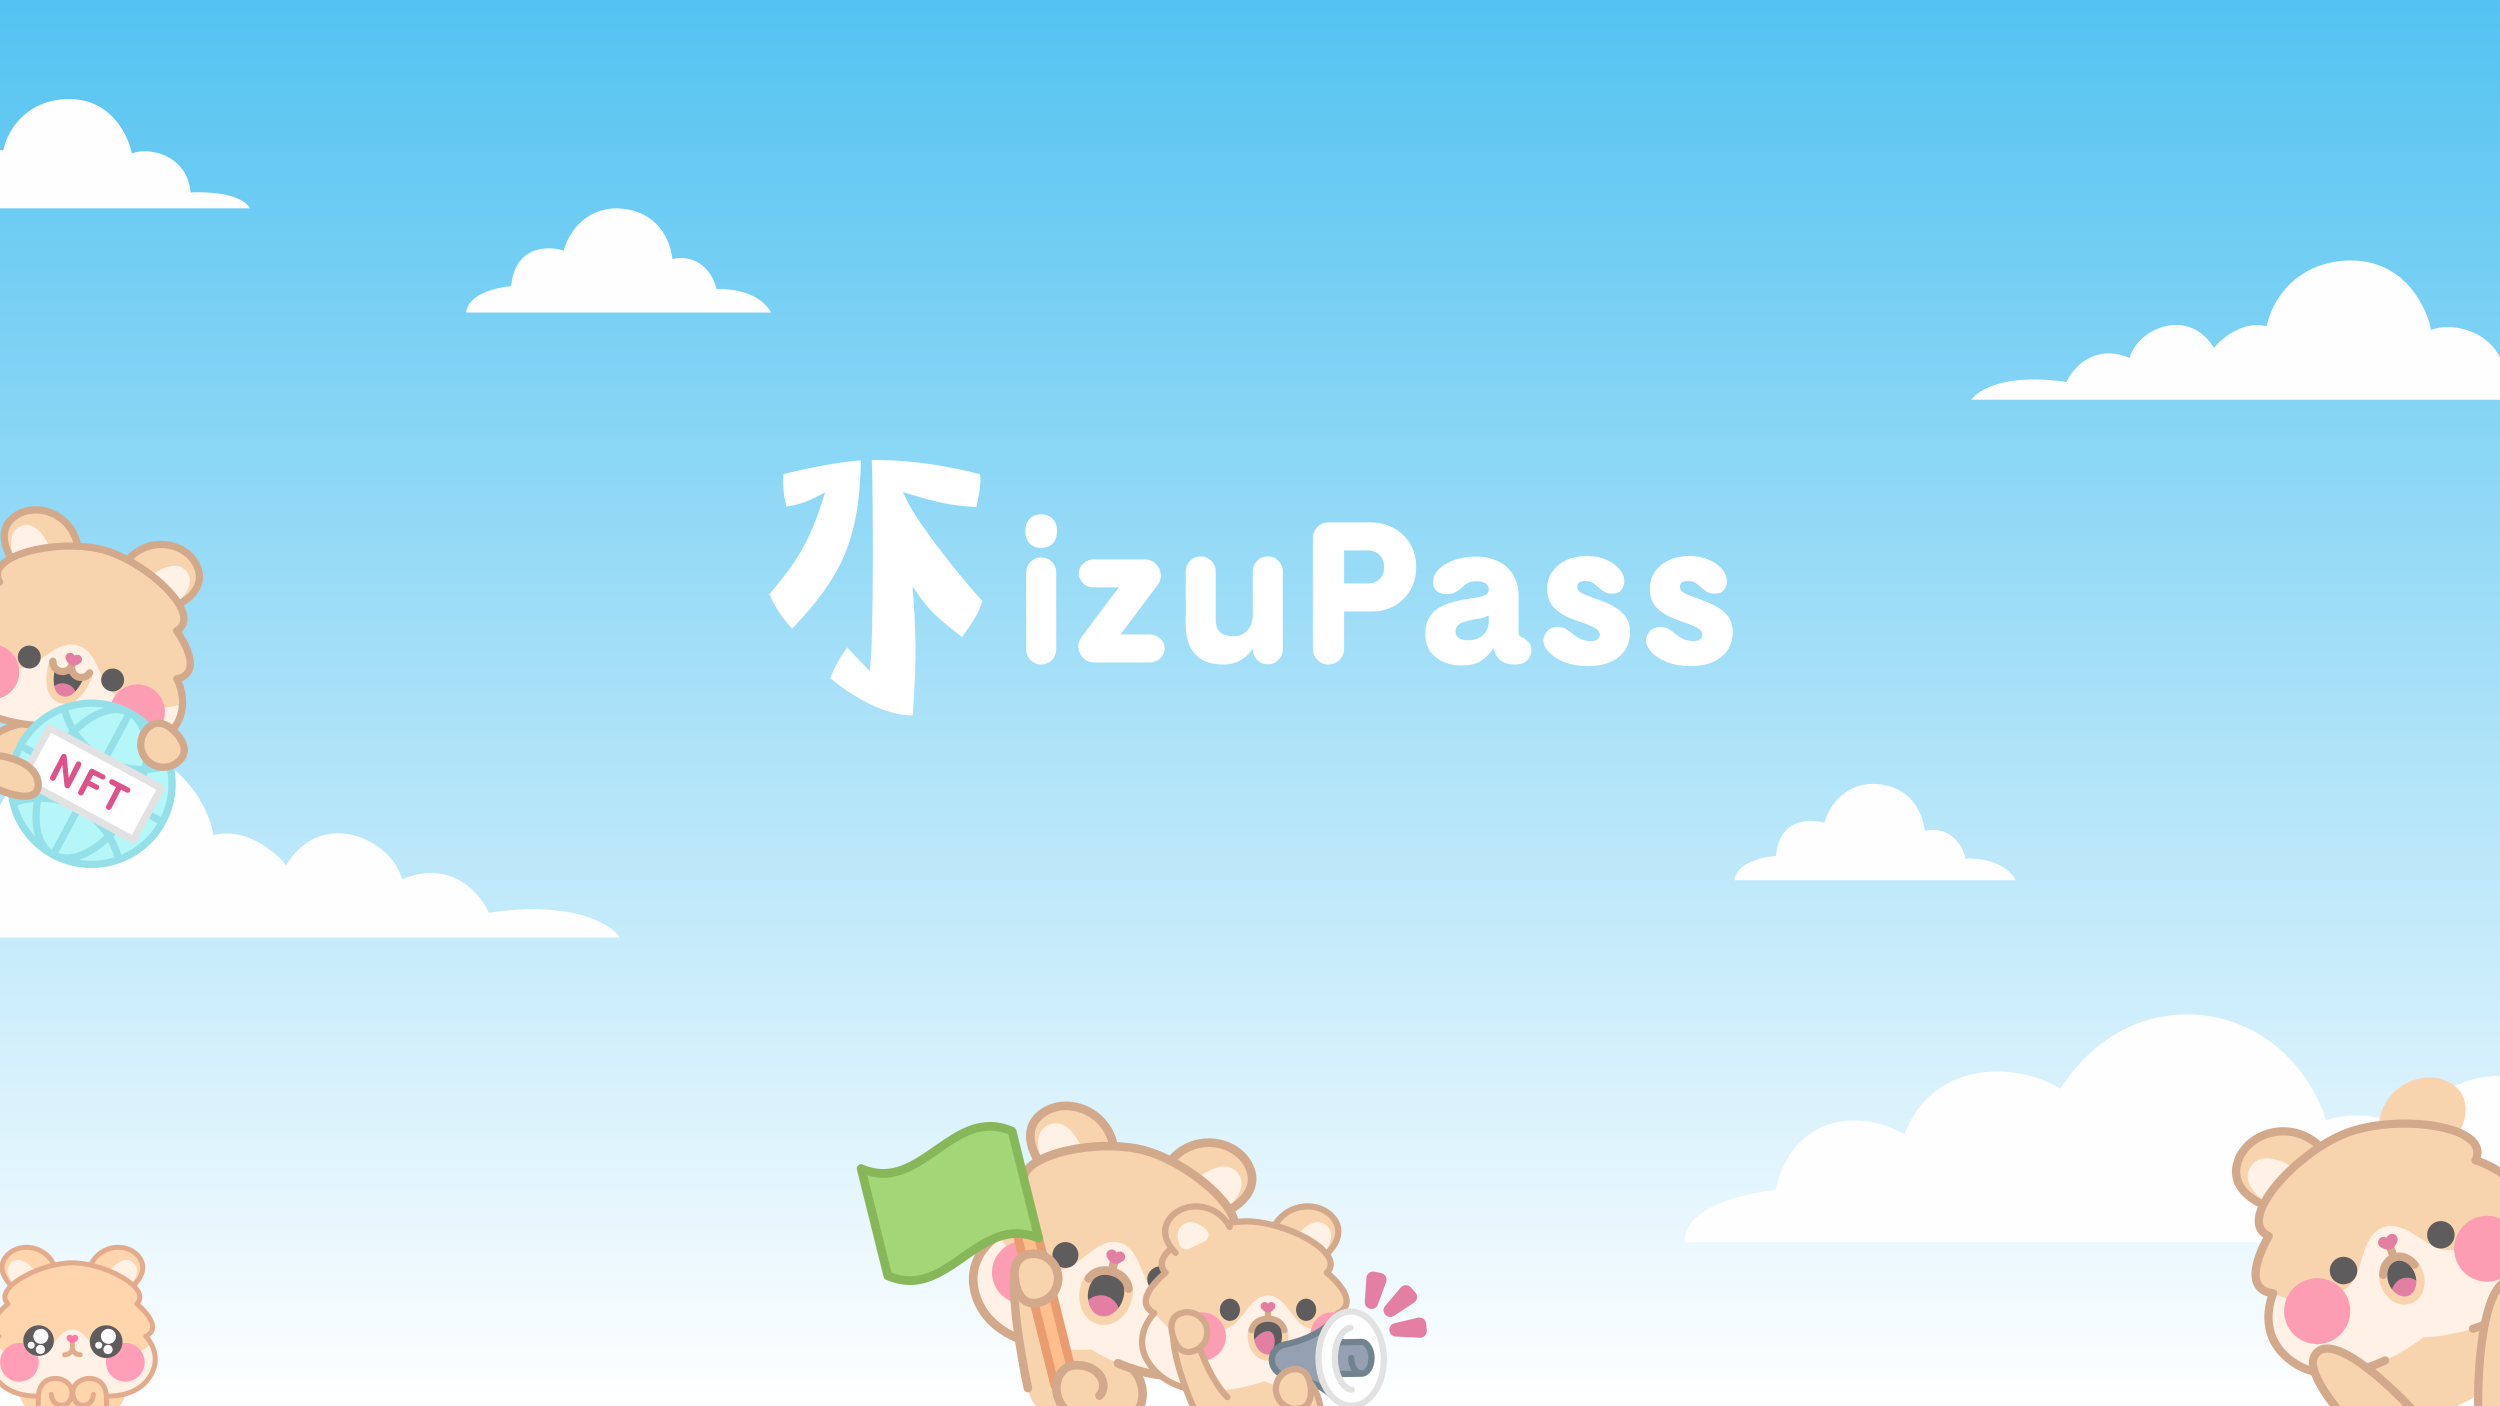 <svg width="1920" height="1080" viewBox="0 0 1920 1080" fill="none" xmlns="http://www.w3.org/2000/svg">
<g clip-path="url(#clip0_1162_2457)">
<rect width="1920" height="1080" fill="url(#paint0_linear_1162_2457)" style="mix-blend-mode:multiply"/>
<g filter="url(#filter0_f_1162_2457)">
<path d="M2160 954H1294.06C1292.1 927.749 1339.66 916.327 1363.68 913.897C1375.89 856.778 1428.41 850.702 1462.61 871.362C1483.37 815.459 1546.88 814.243 1582.3 836.118C1598.18 811.813 1628.71 779 1681.23 779C1747.67 780.944 1778.94 834.093 1786.27 860.424C1816.55 850.702 1841.23 862.044 1849.78 868.931L1850.11 868.413C1858.83 854.767 1878.49 823.996 1926.72 826.396C1965.8 828.34 1989.42 864.474 1996.34 882.298C2054.96 860.423 2073.28 913.896 2079.39 913.896C2133.13 913.896 2155.52 940.632 2160 954Z" fill="#FFFEFF"/>
</g>
<path d="M476 720H-169C-157.582 699.411 -110.776 696.973 -88.8 698.327C-84.042 645.5 -30.349 636.018 -9.279 645.5C-9.959 641.436 7.033 571 75.679 571C136.576 572.084 159.957 618.409 164.035 641.436C188.503 634.934 211.385 654.079 219.767 664.464C246.954 619.764 300.647 644.145 308.803 675.3C346.32 659.588 368.84 685.911 375.41 701.036C439.57 691.284 469.203 709.615 476 720Z" fill="#FFFEFF"/>
<path d="M1514 307H1983C1974.7 292.215 1940.66 290.464 1924.68 291.436C1921.22 253.5 1882.18 246.691 1866.86 253.5C1867.36 250.582 1855 200 1805.09 200C1760.81 200.778 1743.81 234.045 1740.84 250.582C1723.05 245.913 1706.41 259.661 1700.32 267.118C1680.55 235.018 1641.5 252.527 1635.57 274.9C1608.29 263.617 1591.92 282.52 1587.14 293.382C1540.49 286.378 1518.94 299.542 1514 307Z" fill="#FFFEFF"/>
<path d="M-175 160H192C185.503 148.393 158.871 147.018 146.367 147.782C143.66 118 113.109 112.654 101.12 118C101.507 115.709 91.839 76 52.78 76C18.129 76.611 4.826 102.727 2.506 115.709C-11.416 112.044 -24.436 122.836 -29.206 128.691C-44.674 103.491 -75.225 117.236 -79.866 134.8C-101.213 125.942 -114.027 140.782 -117.765 149.309C-154.272 143.811 -171.133 154.145 -175 160Z" fill="#FFFEFF"/>
<g filter="url(#filter1_f_1162_2457)">
<path d="M592 240H358C359.728 225.585 381.76 220.541 392.56 219.82C395.44 188.685 420.64 188.589 432.88 192.433C435.76 181.622 447.28 160 473.92 160C506.176 161.153 514.96 185.706 516.4 198.919C538.288 194.306 548.56 212.613 550.24 221.982C577.312 221.405 589.36 233.754 592 240Z" fill="#FFFEFF"/>
</g>
<path d="M1548 676H1332C1333.6 662.666 1353.93 658 1363.9 657.334C1366.56 628.533 1389.82 628.445 1401.12 632C1403.78 622 1414.41 602 1439 602C1468.78 603.067 1476.89 625.778 1478.22 638C1498.42 633.733 1507.9 650.667 1509.45 659.333C1534.44 658.8 1545.56 670.222 1548 676Z" fill="#FFFEFF"/>
<path d="M1928.14 927.342C1927.42 926.959 1927.03 926.778 1927.03 926.778C1946.51 905.927 1901.25 891.058 1901.25 891.058C1906.35 880.094 1897.25 872.104 1882.06 867.484L1889.71 868.205C1893.17 860.344 1898.98 841.653 1881.99 831.781C1861.01 819.587 1830.48 834.359 1827.01 862.295L1836.77 863.215C1824.81 863.962 1813.07 866.077 1803.32 869.654C1793.56 873.231 1783.24 879.211 1773.64 886.375L1780.47 879.371C1759.77 860.316 1726.93 868.778 1718.8 891.649C1712.22 910.172 1728.75 920.669 1736.48 924.424L1741.83 918.948C1733.23 932.279 1731.47 944.256 1742.44 949.323C1742.44 949.323 1717.53 989.935 1745.87 993.242C1745.87 993.242 1731.32 1024.49 1760.02 1045.37C1774.15 1055.64 1790.56 1056.65 1805.98 1053.58C1806.06 1056.85 1806.65 1060.06 1807.79 1063.17C1815.99 1085.51 1849.39 1093.8 1882.4 1081.69C1915.42 1069.58 1935.53 1041.65 1927.34 1019.31C1926.15 1016.07 1924.42 1013.13 1922.26 1010.49C1935.14 1002.89 1946.03 991.806 1949.95 975.691C1957.41 945.111 1933.63 930.318 1928.14 927.354L1928.14 927.342Z" fill="#F8D4AE"/>
<path d="M1761.32 896.546C1751.91 905.17 1744.03 914.529 1739.37 923.053C1732.23 917.593 1721.32 906.752 1728.8 895.698C1736.74 883.958 1753.35 891.779 1761.32 896.546Z" fill="#FFF1E6"/>
<path d="M1830.09 942.666C1847.99 936.099 1864.38 960.965 1880.65 960.199C1905.49 958.998 1917.85 946.55 1927.04 926.774C1927.04 926.774 1958.35 941.194 1949.96 975.687C1937.97 1024.87 1861.08 1027.13 1861.08 1027.13C1861.08 1027.13 1800.97 1075.13 1760.01 1045.38C1731.31 1024.5 1745.86 993.246 1745.86 993.246C1765.66 1002.39 1783.13 1003.87 1802.86 988.737C1815.77 978.815 1812.19 949.233 1830.09 942.666Z" fill="#FFF1E6"/>
<path d="M1792.03 1029C1804.26 1022.13 1808.6 1006.68 1801.74 994.492C1794.87 982.305 1779.4 977.997 1767.18 984.868C1754.95 991.739 1750.61 1007.19 1757.47 1019.38C1764.34 1031.56 1779.81 1035.87 1792.03 1029Z" fill="#FD9DB4"/>
<path d="M1922.61 981.106C1934.83 974.224 1939.16 958.771 1932.29 946.591C1925.41 934.41 1909.93 930.115 1897.72 936.997C1885.5 943.879 1881.17 959.332 1888.04 971.512C1894.92 983.693 1910.4 987.988 1922.61 981.106Z" fill="#FD9DB4"/>
<path d="M1931.86 925.837C1934.82 921.545 1935.75 917.115 1934.6 912.644C1931.43 900.254 1912.98 892.055 1905.3 889.15C1906.7 883.858 1905.39 878.87 1901.41 874.553C1894.3 866.845 1878.41 861.587 1857.79 860.127C1837.98 858.734 1817.21 861.184 1802.19 866.694C1795.82 869.032 1789.01 872.469 1782.21 876.695C1771.59 867.153 1757.02 863.516 1743.09 866.967C1730.11 870.184 1719.91 879.016 1715.79 890.606C1712.59 899.595 1713.96 908.227 1719.75 915.549C1723.97 920.891 1729.68 924.545 1734.05 926.791C1732.57 930.411 1731.73 933.799 1731.6 936.855C1731.35 942.722 1733.58 947.373 1738.07 950.505C1734.11 957.68 1725.32 975.873 1730.92 987.369C1732.94 991.521 1736.51 994.301 1741.54 995.659C1740.42 999.151 1739.01 1004.8 1738.98 1011.47C1738.93 1021.72 1742.2 1036.36 1758.12 1047.94C1782.17 1065.41 1812.15 1057.47 1833.07 1047.72C1834.66 1046.99 1835.35 1045.1 1834.61 1043.5C1833.88 1041.92 1831.98 1041.22 1830.39 1041.98C1811.02 1051.01 1783.4 1058.47 1761.86 1042.81C1750.9 1034.84 1745.33 1024.38 1745.33 1011.73C1745.32 1002.07 1748.69 994.654 1748.72 994.587C1749.16 993.667 1749.11 992.587 1748.61 991.704C1748.11 990.817 1747.22 990.219 1746.2 990.112C1741.29 989.54 1738.16 987.736 1736.63 984.613C1732.24 975.586 1741.27 957.289 1745.12 950.998C1745.59 950.22 1745.72 949.289 1745.46 948.428C1745.2 947.567 1744.57 946.856 1743.75 946.468C1739.6 944.561 1737.76 941.582 1737.94 937.128C1738.31 928.377 1746.54 915.308 1759.98 902.196C1773.57 888.916 1790.16 877.884 1804.37 872.67C1818.58 867.457 1838.37 865.141 1857.33 866.48C1876.06 867.801 1890.79 872.436 1896.73 878.885C1899.76 882.175 1900.28 885.625 1898.34 889.765C1897.96 890.578 1897.95 891.527 1898.31 892.363C1898.67 893.187 1899.37 893.83 1900.22 894.109C1907.22 896.416 1925.93 904.537 1928.42 914.266C1929.28 917.647 1928.05 921.034 1924.68 924.662C1923.98 925.41 1923.69 926.43 1923.89 927.426C1924.08 928.422 1924.74 929.262 1925.66 929.698C1925.7 929.726 1926.04 929.882 1926.6 930.182C1929.25 931.613 1936.01 935.74 1941.29 943.066C1947.91 952.221 1949.76 962.968 1946.83 974.993C1944.21 985.781 1937.96 995.073 1928.29 1002.62C1920.45 1008.72 1910.38 1013.7 1898.34 1017.42C1896.67 1017.93 1895.73 1019.72 1896.25 1021.38C1896.76 1023.05 1898.54 1023.99 1900.21 1023.47C1902.41 1022.79 1904.56 1022.07 1906.63 1021.31C1932.14 1011.96 1948.12 996.548 1953.01 976.495C1960.24 946.84 1939.91 930.922 1931.84 925.9L1931.86 925.837ZM1755.56 897.633C1747.3 905.696 1740.93 913.726 1736.84 921.072C1718.38 911.624 1719.45 899.297 1721.79 892.719C1725.2 883.147 1733.73 875.815 1744.63 873.121C1755.95 870.318 1767.78 873.008 1776.7 880.318C1769.34 885.367 1762.11 891.252 1755.56 897.646L1755.56 897.633Z" fill="#D3A98C"/>
<path d="M1884.97 946.329C1883.87 940.603 1878.32 936.86 1872.58 937.969C1866.85 939.077 1863.09 944.618 1864.19 950.344C1865.29 956.07 1870.83 959.813 1876.57 958.704C1882.31 957.596 1886.07 952.055 1884.97 946.329Z" fill="#5F5C5D"/>
<path d="M1810.22 973.769C1809.11 968.043 1803.57 964.302 1797.83 965.412C1792.09 966.523 1788.33 972.064 1789.43 977.79C1790.54 983.516 1796.08 987.257 1801.82 986.147C1807.56 985.036 1811.32 979.494 1810.22 973.769Z" fill="#5F5C5D"/>
<path d="M1857.65 977.182C1858.73 980.13 1859.11 983.126 1858.87 985.914C1858.39 991.583 1855.36 996.379 1850.54 998.147C1845.72 999.915 1840.31 998.219 1836.26 994.209C1834.27 992.24 1832.63 989.705 1831.55 986.757C1828.27 977.824 1831.46 968.447 1838.67 965.8C1845.89 963.152 1854.38 968.245 1857.66 977.177L1857.65 977.182Z" fill="#5F5C5D"/>
<path d="M1858.87 985.915C1858.39 991.584 1855.36 996.38 1850.54 998.148C1845.72 999.916 1840.31 998.22 1836.26 994.21C1836.74 988.536 1839.76 983.745 1844.61 981.968C1849.45 980.191 1854.84 981.896 1858.87 985.915Z" fill="#E27FA3"/>
<path d="M1851.63 1001.14C1842.78 1004.38 1832.43 998.424 1828.56 987.869C1827.49 984.945 1827 981.949 1827.1 978.96L1833.45 979.145C1833.38 981.323 1833.75 983.521 1834.54 985.677C1837.21 992.961 1843.9 997.224 1849.46 995.187C1855.01 993.15 1857.36 985.569 1854.68 978.285C1854 976.426 1853.06 974.735 1851.86 973.264L1856.8 969.27C1858.43 971.288 1859.72 973.582 1860.65 976.097C1864.52 986.653 1860.48 997.889 1851.64 1001.13L1851.63 1001.14Z" fill="#F8D4AE"/>
<path d="M1856.79 969.275C1852.46 963.933 1846.4 961.308 1840.66 962.077L1836.91 951.999L1830.96 954.211L1834.7 964.265C1830.14 967.19 1827.3 972.548 1827.09 978.948C1827.04 980.695 1828.41 982.16 1830.16 982.207C1831.91 982.253 1833.38 980.884 1833.43 979.137C1833.59 974.117 1836.01 970.15 1839.75 968.779C1843.72 967.325 1848.46 969.084 1851.84 973.269C1852.72 974.353 1854.16 974.709 1855.4 974.253C1855.73 974.135 1856.03 973.967 1856.3 973.741C1857.67 972.635 1857.89 970.644 1856.78 969.279L1856.79 969.275Z" fill="#D3A98C"/>
<path d="M1838.98 948.006C1836.83 946.994 1834.27 947.921 1833.25 950.065L1833.01 950.59L1832.48 950.347C1830.34 949.336 1827.77 950.262 1826.76 952.407C1825.74 954.551 1826.66 957.108 1828.81 958.119L1830.65 958.99C1834.21 960.664 1838.47 959.13 1840.15 955.574L1841.03 953.735C1842.04 951.591 1841.12 949.034 1838.97 948.023L1838.98 948.006Z" fill="#E27FA3"/>
<path d="M1865.23 1096.66C1840.13 1066.94 1789.87 1019.42 1777.62 1041.23C1765.38 1063.05 1844.26 1133.32 1844.26 1133.32L1865.23 1096.66Z" fill="#F8D4AE"/>
<path d="M1845.14 1136.37C1844.13 1136.66 1843 1136.44 1842.16 1135.69C1841.97 1135.51 1822.09 1117.77 1803.99 1097.58C1778.49 1069.13 1768.96 1050.2 1774.86 1039.68C1777.21 1035.49 1780.95 1033.05 1785.67 1032.58C1795.12 1031.67 1808.98 1038.77 1826.85 1053.68C1840.05 1064.68 1855.31 1079.99 1867.65 1094.6C1868.77 1095.95 1868.6 1097.94 1867.26 1099.08C1865.91 1100.2 1863.92 1100.04 1862.78 1098.7C1850.66 1084.33 1835.7 1069.33 1822.76 1058.54C1806.7 1045.15 1793.72 1038.17 1786.25 1038.89C1783.58 1039.15 1781.72 1040.38 1780.37 1042.76C1774.46 1053.28 1798.19 1081.61 1808.67 1093.3C1826.54 1113.24 1846.16 1130.78 1846.35 1130.95C1847.65 1132.12 1847.77 1134.11 1846.6 1135.43C1846.18 1135.89 1845.66 1136.21 1845.1 1136.37L1845.14 1136.37Z" fill="#D3A98C"/>
<path d="M1903.29 1083.75C1902.33 1044.87 1908.38 975.951 1932.02 984.146C1955.66 992.341 1943.32 1097.26 1943.32 1097.26L1903.31 1083.74L1903.29 1083.75Z" fill="#F8D4AE"/>
<path d="M1944.69 1100.12C1944.16 1100.37 1943.57 1100.48 1942.93 1100.41C1941.2 1100.2 1939.95 1098.64 1940.15 1096.89C1940.18 1096.63 1943.21 1070.48 1943.35 1043.72C1943.42 1028.02 1942.36 991.091 1930.96 987.148C1928.38 986.254 1926.16 986.565 1924 988.143C1917.93 992.564 1912.87 1006.4 1909.75 1027.08C1907.23 1043.73 1906.01 1064.87 1906.48 1083.66C1906.53 1085.41 1905.13 1086.87 1903.39 1086.92C1901.63 1086.96 1900.17 1085.58 1900.13 1083.84C1899.65 1064.72 1900.91 1043.14 1903.47 1026.15C1906.95 1003.13 1912.61 988.626 1920.28 983.028C1924.11 980.23 1928.54 979.588 1933.08 981.157C1944.46 985.105 1949.91 1005.58 1949.72 1043.79C1949.59 1070.91 1946.51 1097.37 1946.47 1097.62C1946.34 1098.74 1945.63 1099.66 1944.69 1100.12Z" fill="#D3A98C"/>
<path d="M754.502 461.528C751.548 471.428 746.108 479.017 741.275 485.759C740.42 486.958 739.586 488.12 738.796 489.254C737.706 488.398 736.602 487.529 735.455 486.637C725.927 479.164 715.128 470.704 706.873 459.005L700.782 450.378L701.563 460.906C704.101 495.104 703.297 515.541 700.898 549.505C679.532 549.476 654.723 535.1 637.627 520.799C641.502 511.337 644.683 505.539 650.628 497.232L667.891 515.453L668.586 509.194C670.684 490.285 670.765 390.377 669.559 353.268C695.341 353.004 722.585 356.573 752.696 364.148C753.727 371.204 751.664 380.951 750.129 388.219C750.041 388.628 749.961 389.03 749.873 389.425C731.009 388.452 719.339 385.724 699.779 379.861L693.44 377.96L696.298 383.927C705.921 404.012 741.603 448.096 754.501 461.528H754.502Z" fill="white"/>
<path d="M661.179 353.553C659.935 412.268 648.192 441.012 608.357 482.835C599.319 472.738 595.422 466.267 590.845 456.469C613.03 430.343 622.272 414.015 631.558 384.826L633.701 378.085L627.42 381.345C618.601 385.922 613.089 387.443 604.051 389.11C601.733 379.926 601.17 373.829 601.712 364.096C625.482 358.291 644.07 354.992 661.18 353.552L661.179 353.553Z" fill="white"/>
<path d="M799.64 510.335C796.462 510.335 793.746 509.208 791.491 506.953C789.235 504.595 788.108 501.827 788.108 498.649V439.604C788.108 436.426 789.235 433.71 791.491 431.454C793.746 429.199 796.462 428.071 799.64 428.071C802.818 428.071 805.535 429.199 807.79 431.454C810.045 433.71 811.173 436.426 811.173 439.604V498.649C811.173 501.827 810.045 504.595 807.79 506.953C805.535 509.208 802.818 510.335 799.64 510.335ZM799.486 420.845C796.001 420.845 793.131 419.717 790.876 417.462C788.62 415.207 787.493 412.029 787.493 407.928C787.493 403.828 788.62 400.65 790.876 398.395C793.131 396.14 796.001 395.012 799.486 395.012C803.177 395.012 806.15 396.14 808.405 398.395C810.66 400.65 811.788 403.828 811.788 407.928C811.788 412.029 810.66 415.207 808.405 417.462C806.15 419.717 803.177 420.845 799.486 420.845ZM840.855 508.798C837.37 508.798 834.5 507.773 832.244 505.723C829.989 503.57 828.656 500.956 828.246 497.881C827.836 494.805 828.656 491.884 830.707 489.116L864.535 444.063L878.835 451.136H840.086C836.908 451.136 834.192 450.111 831.937 448.061C829.682 445.908 828.554 443.345 828.554 440.373C828.554 437.4 829.682 434.888 831.937 432.838C834.192 430.685 836.908 429.609 840.086 429.609H878.835C882.423 429.609 885.293 430.685 887.446 432.838C889.701 434.991 891.034 437.605 891.444 440.68C891.854 443.755 890.982 446.728 888.83 449.599L855.77 493.729L840.855 487.271H882.987C886.164 487.271 888.881 488.347 891.136 490.5C893.391 492.55 894.519 495.062 894.519 498.034C894.519 500.905 893.391 503.416 891.136 505.569C888.881 507.721 886.164 508.798 882.987 508.798H840.855ZM939.375 510.335C932.917 510.335 927.535 509.105 923.23 506.645C919.027 504.185 915.849 500.648 913.696 496.035C911.646 491.422 910.621 485.938 910.621 479.583V438.835C910.621 435.657 911.749 432.941 914.004 430.685C916.259 428.43 918.976 427.303 922.153 427.303C925.331 427.303 928.048 428.43 930.303 430.685C932.558 432.941 933.686 435.657 933.686 438.835V475.123C933.686 480.454 934.916 484.042 937.376 485.887C939.939 487.732 943.219 488.655 947.217 488.655C950.6 488.655 953.368 487.886 955.52 486.348C957.775 484.811 959.416 482.863 960.441 480.505C961.568 478.045 962.132 475.431 962.132 472.663V438.835C962.132 435.657 963.26 432.941 965.515 430.685C967.77 428.43 970.487 427.303 973.664 427.303C976.945 427.303 979.661 428.43 981.814 430.685C984.069 432.941 985.197 435.657 985.197 438.835V498.649C985.197 501.827 984.069 504.544 981.814 506.799C979.661 509.054 976.945 510.182 973.664 510.182C970.487 510.182 967.77 509.054 965.515 506.799C963.26 504.544 962.132 501.827 962.132 498.649V488.962L966.745 490.654C963.465 497.214 959.672 502.135 955.366 505.415C951.061 508.695 945.731 510.335 939.375 510.335ZM1020.27 510.335C1016.99 510.335 1014.17 509.157 1011.82 506.799C1009.46 504.441 1008.28 501.622 1008.28 498.342V413.156C1008.28 409.876 1009.46 407.057 1011.82 404.699C1014.17 402.342 1016.99 401.163 1020.27 401.163H1032.27V498.342C1032.27 501.622 1031.09 504.441 1028.73 506.799C1026.37 509.157 1023.55 510.335 1020.27 510.335ZM1027.65 469.588V448.061H1051.03C1053.38 448.061 1055.43 447.548 1057.18 446.523C1059.02 445.498 1060.46 444.063 1061.48 442.218C1062.51 440.373 1063.02 438.271 1063.02 435.913C1063.02 433.146 1062.51 430.788 1061.48 428.84C1060.46 426.79 1058.92 425.252 1056.87 424.227C1054.92 423.202 1052.56 422.69 1049.8 422.69H1027.65V401.163H1051.95C1058.82 401.163 1064.92 402.598 1070.25 405.468C1075.58 408.338 1079.78 412.336 1082.86 417.462C1086.03 422.587 1087.62 428.584 1087.62 435.452C1087.62 442.32 1086.08 448.317 1083.01 453.443C1079.93 458.568 1075.83 462.566 1070.71 465.436C1065.58 468.204 1059.94 469.588 1053.79 469.588H1027.65ZM1121.84 511.104C1117.44 511.104 1113.13 510.233 1108.93 508.49C1104.83 506.748 1101.39 504.134 1098.63 500.648C1095.96 497.06 1094.63 492.55 1094.63 487.117C1094.63 479.224 1097.04 473.227 1101.85 469.127C1106.78 464.924 1114.77 461.951 1125.84 460.208C1128.92 459.696 1131.79 459.234 1134.45 458.824C1137.12 458.414 1139.27 457.799 1140.91 456.979C1142.55 456.057 1143.37 454.673 1143.37 452.828C1143.37 451.392 1142.96 450.214 1142.14 449.291C1141.42 448.266 1140.35 447.548 1138.91 447.138C1137.58 446.626 1135.94 446.369 1133.99 446.369C1131.43 446.369 1129.22 446.831 1127.38 447.753C1125.64 448.676 1124 449.906 1122.46 451.444C1121.02 452.879 1119.33 454.058 1117.38 454.98C1115.54 455.903 1113.44 456.364 1111.08 456.364C1107.9 456.364 1105.34 455.544 1103.39 453.904C1101.44 452.264 1100.47 450.009 1100.47 447.138C1100.47 444.371 1101.34 441.808 1103.08 439.45C1104.83 437.092 1107.19 435.042 1110.16 433.299C1113.13 431.454 1116.62 430.019 1120.61 428.994C1124.61 427.969 1128.81 427.456 1133.22 427.456C1140.19 427.456 1146.14 428.738 1151.06 431.301C1155.98 433.761 1159.72 437.246 1162.28 441.757C1164.95 446.267 1166.28 451.546 1166.28 457.594V485.426C1166.28 486.758 1166.44 487.681 1166.74 488.193C1167.05 488.603 1167.72 489.013 1168.74 489.424C1170.49 490.141 1172.13 491.32 1173.66 492.96C1175.3 494.498 1176.12 496.65 1176.12 499.418C1176.12 502.494 1175 505.108 1172.74 507.26C1170.49 509.413 1167.26 510.438 1163.05 510.335C1158.44 510.233 1154.85 509.157 1152.29 507.106C1149.83 504.954 1148.19 502.186 1147.37 498.803L1147.22 498.188H1146.75C1143.88 502.494 1140.6 505.723 1136.91 507.875C1133.33 510.028 1128.3 511.104 1121.84 511.104ZM1127.84 491.73C1130.61 491.73 1133.17 491.166 1135.53 490.039C1137.89 488.911 1139.78 487.271 1141.22 485.118C1142.65 482.863 1143.37 480.198 1143.37 477.122V473.278C1143.37 472.971 1143.27 472.817 1143.06 472.817C1142.96 472.817 1142.7 472.919 1142.29 473.124C1141.17 473.74 1139.89 474.252 1138.45 474.662C1137.02 474.97 1135.48 475.226 1133.84 475.431C1132.2 475.636 1130.35 475.995 1128.3 476.507C1123.89 477.532 1121.02 478.763 1119.69 480.198C1118.46 481.53 1117.85 483.068 1117.85 484.811C1117.85 487.168 1118.67 488.911 1120.31 490.039C1122.05 491.166 1124.56 491.73 1127.84 491.73ZM1219.46 511.566C1212.59 511.566 1206.6 510.541 1201.47 508.49C1196.34 506.44 1192.35 503.877 1189.48 500.802C1186.71 497.727 1185.32 494.754 1185.32 491.884C1185.32 489.526 1186.25 487.22 1188.09 484.964C1189.94 482.709 1192.71 481.582 1196.4 481.582C1198.96 481.582 1201.06 482.094 1202.7 483.119C1204.34 484.042 1205.52 484.862 1206.24 485.579C1209.21 488.142 1211.93 489.936 1214.39 490.961C1216.85 491.884 1219.2 492.345 1221.46 492.345C1224.12 492.345 1225.97 491.884 1227 490.961C1228.12 489.936 1228.69 488.757 1228.69 487.425C1228.69 486.194 1228.17 485.067 1227.15 484.042C1226.12 483.017 1224.59 482.043 1222.54 481.12C1220.49 480.095 1217.92 479.07 1214.85 478.045C1211.26 476.815 1207.83 475.533 1204.55 474.201C1201.37 472.766 1198.55 471.074 1196.09 469.127C1193.63 467.179 1191.68 464.821 1190.25 462.053C1188.91 459.286 1188.25 455.903 1188.25 451.905C1188.25 447.087 1189.53 442.833 1192.09 439.143C1194.76 435.35 1198.34 432.377 1202.85 430.224C1207.47 428.071 1212.69 426.995 1218.54 426.995C1224.07 426.995 1228.99 427.918 1233.3 429.763C1237.71 431.608 1241.14 434.017 1243.6 436.99C1246.16 439.86 1247.45 443.038 1247.45 446.523C1247.45 449.086 1246.68 451.29 1245.14 453.135C1243.7 454.98 1241.4 455.903 1238.22 455.903C1235.55 455.903 1233.35 455.339 1231.61 454.211C1229.87 452.981 1228.48 451.905 1227.46 450.982C1226.74 450.265 1225.92 449.547 1225 448.83C1224.18 448.112 1223.15 447.497 1221.92 446.985C1220.79 446.472 1219.36 446.216 1217.62 446.216C1215.16 446.216 1213.46 446.677 1212.54 447.6C1211.72 448.522 1211.31 449.547 1211.31 450.675C1211.31 452.213 1211.93 453.494 1213.16 454.519C1214.39 455.442 1216.39 456.415 1219.15 457.44C1221.92 458.466 1225.61 459.849 1230.22 461.592C1233.91 462.925 1237.09 464.411 1239.76 466.051C1242.53 467.589 1244.78 469.332 1246.52 471.279C1248.37 473.124 1249.7 475.226 1250.52 477.584C1251.44 479.839 1251.9 482.453 1251.9 485.426C1251.9 490.756 1250.57 495.42 1247.91 499.418C1245.24 503.314 1241.45 506.338 1236.53 508.49C1231.71 510.541 1226.02 511.566 1219.46 511.566ZM1298.29 511.566C1291.43 511.566 1285.43 510.541 1280.3 508.49C1275.18 506.44 1271.18 503.877 1268.31 500.802C1265.54 497.727 1264.16 494.754 1264.16 491.884C1264.16 489.526 1265.08 487.22 1266.93 484.964C1268.77 482.709 1271.54 481.582 1275.23 481.582C1277.79 481.582 1279.89 482.094 1281.53 483.119C1283.17 484.042 1284.35 484.862 1285.07 485.579C1288.04 488.142 1290.76 489.936 1293.22 490.961C1295.68 491.884 1298.04 492.345 1300.29 492.345C1302.96 492.345 1304.8 491.884 1305.83 490.961C1306.96 489.936 1307.52 488.757 1307.52 487.425C1307.52 486.194 1307.01 485.067 1305.98 484.042C1304.96 483.017 1303.42 482.043 1301.37 481.12C1299.32 480.095 1296.76 479.07 1293.68 478.045C1290.09 476.815 1286.66 475.533 1283.38 474.201C1280.2 472.766 1277.38 471.074 1274.92 469.127C1272.46 467.179 1270.51 464.821 1269.08 462.053C1267.75 459.286 1267.08 455.903 1267.08 451.905C1267.08 447.087 1268.36 442.833 1270.92 439.143C1273.59 435.35 1277.18 432.377 1281.69 430.224C1286.3 428.071 1291.53 426.995 1297.37 426.995C1302.91 426.995 1307.83 427.918 1312.13 429.763C1316.54 431.608 1319.98 434.017 1322.44 436.99C1325 439.86 1326.28 443.038 1326.28 446.523C1326.28 449.086 1325.51 451.29 1323.97 453.135C1322.54 454.98 1320.23 455.903 1317.05 455.903C1314.39 455.903 1312.19 455.339 1310.44 454.211C1308.7 452.981 1307.32 451.905 1306.29 450.982C1305.57 450.265 1304.75 449.547 1303.83 448.83C1303.01 448.112 1301.99 447.497 1300.76 446.985C1299.63 446.472 1298.19 446.216 1296.45 446.216C1293.99 446.216 1292.3 446.677 1291.38 447.6C1290.56 448.522 1290.15 449.547 1290.15 450.675C1290.15 452.213 1290.76 453.494 1291.99 454.519C1293.22 455.442 1295.22 456.415 1297.99 457.44C1300.76 458.466 1304.45 459.849 1309.06 461.592C1312.75 462.925 1315.93 464.411 1318.59 466.051C1321.36 467.589 1323.61 469.332 1325.36 471.279C1327.2 473.124 1328.54 475.226 1329.36 477.584C1330.28 479.839 1330.74 482.453 1330.74 485.426C1330.74 490.756 1329.41 495.42 1326.74 499.418C1324.08 503.314 1320.28 506.338 1315.36 508.49C1310.54 510.541 1304.86 511.566 1298.29 511.566Z" fill="white"/>
<path d="M940.291 923.695L945.827 928.342C952.74 924.083 967.29 912.666 959.375 895.893C949.61 875.18 917.951 870.325 900.286 890.177L907.366 896.115C897.671 890.302 887.405 885.655 877.918 883.213C868.418 880.771 857.179 879.897 845.884 880.313L854.953 878.524C849.097 852.623 819.023 841.621 800.44 855.064C785.389 865.941 792.595 882.949 796.573 890.011L803.695 888.61C789.854 894.367 782.037 902.746 787.851 912.555C787.851 912.555 746.706 930.798 766.958 948.542C766.958 948.542 766.597 948.75 765.971 949.18C761.088 952.482 740.126 968.63 749.988 996.654C759.795 1024.53 791.245 1033.2 813.835 1035.75C799.48 1040.35 789.409 1051.12 789.409 1063.66C789.409 1080.39 807.353 1093.96 829.484 1093.96C851.615 1093.96 874.204 1080.39 874.204 1063.66C874.204 1058.56 867.973 1050.62 869.558 1051.15C889.867 1057.88 916.004 1061.11 934.991 1044.18C960.015 1021.86 943.42 993.879 943.42 993.879C969.752 988.094 942.544 952.301 942.544 952.301C952.392 946.502 949.61 935.432 940.291 923.709V923.695Z" fill="#F8D4AE"/>
<path d="M919.871 904.48C929.524 911.694 937.801 919.74 942.961 927.315C949.165 921.516 958.401 910.293 950.334 900.623C941.779 890.343 926.895 899.264 919.857 904.48H919.871Z" fill="#FFF1E6"/>
<path d="M799.563 890.482C807.756 886.348 818.884 883.282 830.847 881.617C827.203 873.654 818.481 858.671 806.032 863.554C794.278 868.146 796.934 882.408 799.563 890.482Z" fill="#FFF1E6"/>
<path d="M859.543 954.298C842.114 949.817 829.025 974.733 813.668 975.537C790.216 976.758 777.433 966.229 766.944 948.526C766.944 948.526 738.86 965.035 749.974 996.625C765.832 1041.7 838.303 1036.55 838.303 1036.55C838.303 1036.55 899.27 1075.97 934.977 1044.14C960.001 1021.82 943.406 993.836 943.406 993.836C925.657 1004.3 909.369 1007.35 889.422 994.988C876.374 986.886 876.972 958.765 859.543 954.284V954.298Z" fill="#FFF1E6"/>
<path d="M889.784 1003.95C893.08 991.16 906.156 983.46 918.981 986.762C931.806 990.05 939.526 1003.09 936.215 1015.88C932.918 1028.67 919.843 1036.37 907.018 1033.07C894.193 1029.78 886.473 1016.74 889.784 1003.95Z" fill="#FD9DB4"/>
<path d="M805.04 991.543C812.953 980.951 810.759 965.966 800.138 958.074C789.518 950.181 774.494 952.37 766.58 962.962C758.667 973.554 760.862 988.539 771.482 996.431C782.102 1004.32 797.127 1002.13 805.04 991.543Z" fill="#FD9DB4"/>
<path d="M960.961 918.589C965.788 911.056 966.274 902.718 962.38 894.478C957.386 883.879 946.87 876.47 934.254 874.667C920.831 872.738 907.435 877.497 898.283 887.43C891.55 884.142 884.887 881.589 878.725 880.008C872.563 878.426 865.497 877.455 857.999 877.095C854.786 863.998 845.369 853.371 832.683 848.585C820.762 844.09 807.965 845.519 798.465 852.386C791.064 857.741 787.448 865.275 788.032 874.195C788.435 880.535 790.842 886.362 793.012 890.468C789.993 892.466 787.587 894.616 785.876 896.892C782.524 901.331 781.703 906.159 783.442 911.001C776.32 914.594 760.017 924.014 758.195 935.945C757.541 940.259 758.765 944.324 761.867 948.084C754.537 953.799 737.344 970.711 746.845 997.763C751.56 1011.16 761.367 1021.63 776.014 1028.87C786.558 1034.08 799.396 1037.54 814.183 1039.13C816.005 1039.33 817.646 1038.01 817.855 1036.19C818.05 1034.37 816.728 1032.74 814.906 1032.53C772.995 1027.98 758.181 1009.92 753.132 995.558C749.293 984.626 750.03 974.456 755.344 965.314C759.6 957.989 765.512 953.522 767.835 951.94C768.336 951.607 768.628 951.427 768.655 951.413C769.574 950.872 770.172 949.929 770.269 948.86C770.366 947.806 769.949 946.766 769.156 946.058C765.734 943.061 764.302 940.079 764.775 936.943C766.179 927.718 782.885 918.409 789.2 915.593C790.063 915.204 790.731 914.469 791.023 913.567C791.315 912.665 791.204 911.68 790.717 910.876C788.602 907.296 788.755 904.106 791.204 900.859C796.142 894.311 809.481 888.609 826.869 885.613C844.507 882.574 863.285 882.88 877.07 886.417C890.869 889.955 907.449 898.737 921.415 909.891C935.2 920.892 944.116 932.31 945.27 940.426C945.841 944.449 944.436 947.307 940.847 949.429C940.026 949.915 939.456 950.719 939.275 951.649C939.094 952.578 939.317 953.536 939.887 954.299C939.929 954.354 943.824 959.515 947.093 966.035C951.154 974.124 952.49 980.602 950.946 984.764C949.847 987.733 947.148 989.661 942.697 990.633C941.654 990.855 940.791 991.576 940.36 992.547C939.929 993.518 939.999 994.642 940.541 995.558C941.153 996.612 955.383 1021.53 932.751 1041.7C921.248 1051.95 899.27 1060.66 859.877 1043.95C858.194 1043.23 856.233 1044.02 855.509 1045.7C854.786 1047.39 855.579 1049.33 857.262 1050.05C871.075 1055.91 884.094 1059.18 895.96 1059.8C897.309 1059.87 898.63 1059.92 899.938 1059.92C914.78 1059.92 927.285 1055.46 937.175 1046.65C951.154 1034.19 952.879 1020.02 951.864 1010.32C951.224 1004.21 949.471 999.137 948.08 995.918C952.601 994.115 955.647 991.146 957.163 987.053C961.35 975.733 951.627 959.612 947.134 953.036C951.001 949.623 952.615 945.004 951.836 939.51C951.433 936.694 950.375 933.642 948.692 930.451C952.587 927.912 957.511 923.958 960.933 918.603L960.961 918.589ZM825.742 879.065C815.101 880.896 805.92 883.684 798.812 887.166C794.709 879.384 790.536 866.301 802.373 857.741C810.065 852.178 820.526 851.068 830.346 854.773C840.417 858.56 848.012 866.731 851.072 876.9C842.754 876.9 834.116 877.622 825.742 879.065ZM945.243 924.777C940.694 918.312 934.017 911.445 925.588 904.716C918.953 899.416 911.72 894.63 904.445 890.621C912.053 883.199 922.667 879.703 933.308 881.229C943.699 882.727 952.309 888.734 956.357 897.294C962.574 910.487 952.601 919.935 945.229 924.777H945.243Z" fill="#D3A98C"/>
<path d="M808.577 961.359C807.2 966.687 810.413 972.125 815.769 973.498C821.11 974.872 826.563 971.667 827.94 966.326C829.317 960.999 826.104 955.56 820.748 954.187C815.407 952.813 809.954 956.018 808.577 961.359Z" fill="#5F5C5D"/>
<path d="M881.396 980.062C880.019 985.389 883.232 990.827 888.587 992.201C893.929 993.574 899.382 990.369 900.759 985.028C902.136 979.701 898.922 974.263 893.567 972.889C888.212 971.516 882.773 974.72 881.396 980.062Z" fill="#5F5C5D"/>
<path d="M832.989 988.954C831.904 993.158 831.89 997.306 832.766 1001.01C834.129 1006.81 837.663 1011.48 842.628 1013.39C843.115 1013.59 843.63 1013.75 844.159 1013.88C849.945 1015.37 855.968 1012.96 860.378 1008.07C861.49 1006.84 862.52 1005.44 863.396 1003.91C864.523 1001.95 865.413 999.776 866.011 997.431C866.748 994.573 866.915 991.965 866.637 989.648C866.609 989.412 866.581 989.176 866.512 988.941C865.427 982.656 860.781 978.508 854.535 976.718C854.299 976.649 854.062 976.58 853.812 976.524C853.562 976.455 853.325 976.399 853.089 976.344C846.746 974.915 840.667 976.302 836.661 981.283C836.508 981.449 836.369 981.643 836.23 981.824C834.853 983.724 833.74 986.083 833.003 988.954H832.989Z" fill="#5F5C5D"/>
<path d="M832.767 1001C834.13 1006.8 837.663 1011.47 842.629 1013.37C843.116 1013.58 843.63 1013.73 844.159 1013.87C849.945 1015.35 855.982 1012.94 860.378 1008.06C859.015 1002.26 855.482 997.583 850.516 995.683C850.029 995.475 849.514 995.322 848.986 995.183C843.199 993.699 837.162 996.113 832.767 1001Z" fill="#E27FA3"/>
<path d="M847.553 1017.62C846.148 1017.62 844.729 1017.44 843.324 1017.07C832.446 1014.29 826.368 1001.29 829.762 988.108C830.582 984.917 831.848 982.142 833.531 979.853L838.901 983.765C837.718 985.375 836.814 987.386 836.202 989.758C833.712 999.4 837.649 1008.76 844.979 1010.65C852.31 1012.54 860.294 1006.23 862.784 996.584C863.396 994.226 863.577 992.034 863.327 990.064L869.92 989.231C870.268 992.034 870.045 995.058 869.224 998.235C866.262 1009.71 857.067 1017.6 847.553 1017.6V1017.62Z" fill="#F8D4AE"/>
<path d="M869.92 989.245C869.044 982.35 864.69 977.037 857.804 974.304L859.501 967.742L853.061 966.091L851.364 972.653C844.033 971.723 837.649 974.262 833.545 979.853C832.46 981.337 832.78 983.405 834.269 984.487C835.757 985.569 837.83 985.25 838.915 983.765C843.046 978.147 849.5 978.799 852.978 979.7C856.469 980.602 862.45 983.141 863.327 990.064C863.535 991.742 864.968 992.963 866.623 992.963C866.762 992.963 866.901 992.963 867.041 992.935C868.863 992.7 870.156 991.049 869.92 989.231V989.245Z" fill="#D3A98C"/>
<path d="M851.684 960.153C853.604 959.002 856.108 959.626 857.262 961.541L857.54 961.999L857.999 961.721C859.919 960.57 862.423 961.194 863.577 963.108C864.732 965.023 864.106 967.52 862.186 968.672L860.531 969.657C857.332 971.571 853.2 970.531 851.281 967.34L850.293 965.689C849.139 963.774 849.765 961.277 851.684 960.126V960.153Z" fill="#E27FA3"/>
<path d="M789.395 1066.02C789.395 1066.02 776.709 1008.99 779.13 980.782L787.239 983.64L797.393 989.98L815.337 1062.41L789.381 1066.02H789.395Z" fill="#F8D4AE"/>
<path d="M810.004 1063.81L824.935 1060.11L790.094 920.22L775.163 923.919L810.004 1063.81Z" fill="#FFBE8D"/>
<path d="M809.996 1067.13C809.397 1067.13 808.799 1066.96 808.285 1066.66C807.533 1066.2 806.991 1065.46 806.768 1064.62L771.924 924.734C771.548 923.236 772.272 921.668 773.649 920.975C775.04 920.281 776.723 920.628 777.71 921.821L800.328 948.984C800.648 949.373 800.871 949.817 800.996 950.302L828.148 1059.33C828.593 1061.11 827.508 1062.91 825.728 1063.35L810.788 1067.06C810.524 1067.13 810.26 1067.16 809.982 1067.16L809.996 1067.13ZM781.897 937.192L812.43 1059.79L820.915 1057.69L794.75 952.619L781.911 937.192H781.897Z" fill="#EA9C71"/>
<path d="M797.783 951.081C751.755 931.006 727.871 999.887 681.843 979.798C674.999 952.343 668.17 924.888 661.326 897.433C707.354 917.508 731.237 848.627 777.266 868.716C784.109 896.171 790.939 923.626 797.783 951.081Z" fill="#A3D676"/>
<path d="M698.785 986.873C693.055 986.873 686.99 985.68 680.508 982.85C679.562 982.433 678.866 981.615 678.616 980.616L658.099 898.251C657.793 897.03 658.21 895.726 659.184 894.921C660.157 894.103 661.507 893.909 662.661 894.422C683.971 903.717 700.204 892.383 717.397 880.382C735.327 867.855 753.883 854.911 778.601 865.705C779.547 866.121 780.242 866.939 780.493 867.938L801.01 950.303C801.316 951.524 800.899 952.828 799.925 953.633C798.951 954.451 797.602 954.646 796.447 954.132C775.137 944.837 758.904 956.172 741.726 968.172C728.497 977.411 714.921 986.873 698.799 986.873H698.785ZM684.667 977.384C705.24 985.527 721.125 974.443 737.9 962.72C754.342 951.247 771.284 939.413 793.039 945.822L774.442 871.129C753.869 862.985 737.984 874.07 721.208 885.793C707.98 895.032 694.404 904.494 678.282 904.508C674.373 904.508 670.312 903.953 666.069 902.704L684.667 977.398V977.384Z" fill="#87B758"/>
<path d="M779.603 983.96C778.031 973.597 780.409 964.648 790.8 963.081C801.191 961.513 810.886 968.644 812.458 979.021C814.03 989.384 806.88 999.054 796.475 1000.62C786.085 1002.19 781.16 994.337 779.589 983.974L779.603 983.96Z" fill="#F8D4AE"/>
<path d="M815.754 978.508C813.918 966.355 802.498 957.947 790.313 959.793C781.063 961.18 775.986 967.756 775.861 978.147C773.44 1006.53 785.639 1064.4 786.154 1066.74C786.502 1068.28 787.879 1069.34 789.395 1069.34C789.631 1069.34 789.882 1069.31 790.118 1069.25C791.913 1068.85 793.039 1067.09 792.65 1065.3C792.553 1064.84 784.387 1027.84 782.523 999.234C785.528 1002.45 789.423 1004.12 793.958 1004.12C794.945 1004.12 795.947 1004.03 796.99 1003.88C809.175 1002.05 817.604 990.66 815.754 978.508ZM795.988 997.333C792.247 997.888 789.381 996.987 787.225 994.559C785.139 992.214 783.636 988.371 782.899 983.46C782.315 979.631 780.548 967.964 791.301 966.355C795.446 965.73 799.591 966.757 802.971 969.24C806.351 971.724 808.549 975.372 809.175 979.506C810.469 988.052 804.557 996.043 795.988 997.333Z" fill="#D3A98C"/>
<path d="M872.229 1054.24C884.97 1071.61 875.066 1101.83 839.554 1093.93C801.803 1085.54 806.602 1048.41 826.395 1048.41C846.189 1048.41 851.336 1064.91 844.409 1071.82C844.409 1071.82 871.422 1053.15 872.229 1054.24Z" fill="#F8D4AE"/>
<path d="M850.696 1098.58C847.177 1098.58 843.241 1098.16 838.831 1097.18C815.574 1092 806.644 1076.3 808.104 1063.01C809.272 1052.47 816.784 1045.1 826.396 1045.1C837.426 1045.1 846.009 1049.93 849.361 1058C851.781 1063.83 850.766 1070.18 846.76 1074.16C845.466 1075.45 843.352 1075.45 842.058 1074.16C840.765 1072.87 840.765 1070.76 842.058 1069.47C844.145 1067.39 844.604 1063.88 843.213 1060.54C840.918 1055.03 834.63 1051.73 826.396 1051.73C819.246 1051.73 815.379 1057.75 814.725 1063.73C813.139 1078.08 826.423 1087.61 840.292 1090.69C855.008 1093.96 866.415 1090.46 871.589 1081.07C876.374 1072.37 874.538 1060.75 867.208 1053.44C865.914 1052.15 865.914 1050.04 867.208 1048.75C868.501 1047.46 870.615 1047.46 871.909 1048.75C881.284 1058.1 883.593 1073.04 877.417 1084.26C874.802 1089.01 867.458 1098.55 850.71 1098.55L850.696 1098.58Z" fill="#D3A98C"/>
<g filter="url(#filter2_d_1162_2457)">
<path d="M912.255 998.547C912.546 998.217 912.746 998.007 912.837 997.917L912.867 997.887H912.877C894.229 988.463 921.584 966.827 921.584 966.827C915.963 961.22 918.789 954.374 926.123 947.978C921.995 942.382 917.997 933.398 925.302 924.603C936.033 911.671 958.739 913.19 969.13 928.911C974.11 927.951 978.98 927.421 983.509 927.421C990.273 927.421 997.848 928.621 1005.35 930.649C1015.17 913.32 1039.11 911.222 1050.23 924.613C1059.43 935.676 1050.71 947.059 1046.36 951.596L1043.05 950.017C1048.72 955.814 1050.45 961.81 1045.42 966.827C1045.42 966.827 1072.79 988.463 1054.14 997.877C1054.14 997.877 1054.28 998.017 1054.52 998.287C1055.46 999.326 1057.96 1002.26 1060.03 1006.57C1062.51 1011.71 1064.39 1018.79 1062.31 1026.89C1061.47 1030.2 1059.95 1033.68 1057.56 1037.27C1048.27 1051.12 1035.14 1055.13 1023.51 1055.34C1023.82 1056.85 1023.98 1058.4 1023.98 1059.98C1023.98 1077.22 1004.98 1091.2 981.535 1091.2C958.088 1091.2 939.09 1077.23 939.09 1059.98C939.09 1058.64 939.2 1057.32 939.43 1056.02C928.037 1053.55 917.215 1048.02 909.46 1037.27C895.973 1018.58 909.229 1001.96 912.255 998.547Z" fill="#F8D4AE"/>
<path d="M1023.48 937.225C1032.23 941.272 1039.72 946.179 1044.13 951.186C1047.66 945.589 1052.22 935.556 1044.38 929.919C1036.71 924.383 1028.17 931.868 1023.48 937.225Z" fill="#FFF1E6"/>
<path d="M909.45 1037.27C935.803 1073.76 997.297 1050.21 997.297 1050.21C997.297 1050.21 1036.91 1068.05 1057.56 1037.27C1065.82 1024.93 1063.52 1013.83 1060.03 1006.58C1051.76 1011.49 1042.52 1012.89 1030.57 1009.16C1019.2 1005.59 1014.21 984.366 1000.25 984.366C986.294 984.366 981.114 1005.05 969.932 1009.16C929.871 1023.85 924.179 1009.16 912.877 997.887C912.877 997.887 912.856 997.917 912.846 997.927C912.756 998.017 912.556 998.227 912.265 998.557C909.239 1001.97 895.972 1018.59 909.47 1037.28L909.45 1037.27Z" fill="#FFF1E6"/>
<path d="M1032.57 1015.8C1032.57 1026.04 1039.96 1034.34 1049.08 1034.34C1054.49 1034.34 1059.3 1031.42 1062.31 1026.9C1064.38 1018.81 1062.51 1011.73 1060.03 1006.58C1057.96 1002.27 1055.47 999.337 1054.52 998.297C1052.82 997.628 1050.98 997.268 1049.08 997.268C1039.95 997.268 1032.57 1005.57 1032.57 1015.81V1015.8Z" fill="#FD9DB4"/>
<path d="M946.275 1034.12C936.15 1032.43 929.314 1022.87 931.007 1012.78C932.699 1002.68 942.279 995.86 952.404 997.548C962.529 999.236 969.365 1008.79 967.673 1018.89C965.98 1028.99 956.4 1035.81 946.275 1034.12Z" fill="#FD9DB4"/>
<path d="M970.984 1003.87C966.706 1003.87 963.238 1000.05 963.238 995.338C963.238 990.624 966.706 986.803 970.984 986.803C975.262 986.803 978.729 990.624 978.729 995.338C978.729 1000.05 975.262 1003.87 970.984 1003.87Z" fill="#5F5C5D"/>
<path d="M1029.52 1003.87C1025.24 1003.87 1021.78 1000.05 1021.78 995.338C1021.78 990.624 1025.24 986.803 1029.52 986.803C1033.8 986.803 1037.27 990.624 1037.27 995.338C1037.27 1000.05 1033.8 1003.87 1029.52 1003.87Z" fill="#5F5C5D"/>
<path d="M939.721 948.469L951.404 942.892C954.921 941.213 955.653 936.516 952.797 933.868C947.967 929.401 941.284 925.513 935.151 929.93C929.44 934.038 930.312 940.474 932.566 945.83C933.729 948.588 937.015 949.758 939.721 948.469Z" fill="#FFF1E6"/>
<path d="M902.345 1011.52C904.049 1005.66 907.145 1001.06 909.189 998.467C906.093 996.258 904.359 993.45 904.019 990.082C903.518 985.165 906.133 979.399 911.794 972.933C914.179 970.205 916.594 967.946 918.197 966.537C916.795 964.508 916.123 962.3 916.203 959.931C916.334 955.954 918.608 951.816 922.947 947.629C921.734 945.75 920.622 943.621 919.871 941.313C917.726 934.787 918.969 928.491 923.448 923.094C929.22 916.149 938.488 912.641 948.248 913.7C957.116 914.67 965.032 919.267 970.212 926.282C974.922 925.453 979.381 925.023 983.499 925.023C989.732 925.023 996.886 926.043 1004.2 927.881C1009.44 919.776 1018.18 914.5 1027.92 913.63C1037.43 912.791 1046.47 916.319 1052.09 923.084C1056.57 928.481 1057.81 934.777 1055.66 941.303C1054.06 946.2 1050.9 950.257 1048.43 952.906C1048.97 953.775 1049.43 954.634 1049.78 955.494C1051.44 959.471 1051.09 963.239 1048.8 966.537C1050.4 967.946 1052.82 970.205 1055.21 972.933C1060.87 979.399 1063.5 985.165 1063 990.082C1062.66 993.44 1060.93 996.258 1057.82 998.467C1059.48 1000.6 1061.85 1004.1 1063.53 1008.64C1066.16 1015.69 1067.6 1026.61 1059.56 1038.6C1049.45 1053.68 1035.11 1057.76 1022.56 1057.76C1019.24 1057.76 1016.05 1057.48 1013.1 1057.03C1011.79 1056.83 1010.87 1055.61 1011.07 1054.3C1011.27 1052.99 1012.5 1052.09 1013.81 1052.28C1026.58 1054.19 1044.18 1052.9 1055.56 1035.93C1068.72 1016.3 1053.11 1000.25 1052.45 999.576C1051.9 999.036 1051.65 998.257 1051.78 997.497C1051.9 996.738 1052.38 996.078 1053.07 995.738C1056.28 994.12 1057.96 992.111 1058.22 989.602C1058.96 982.327 1048.16 972.053 1043.94 968.716C1043.4 968.286 1043.07 967.656 1043.03 966.977C1042.99 966.297 1043.25 965.628 1043.73 965.138C1046.08 962.799 1046.59 960.321 1045.34 957.343C1042.89 951.436 1033.95 944.551 1021.44 938.924C1008.76 933.228 994.581 929.83 983.519 929.83C980.232 929.83 976.695 930.12 972.968 930.7C973.529 931.869 973.058 933.268 971.896 933.868C970.713 934.467 969.26 934.007 968.659 932.828C964.541 924.823 956.725 919.457 947.747 918.477C939.601 917.588 931.905 920.456 927.175 926.162C923.869 930.14 919.961 938.535 930.943 949.957C931.865 950.917 931.835 952.436 930.873 953.355C930.402 953.805 929.811 954.025 929.21 954.025C928.578 954.025 927.947 953.775 927.476 953.285C926.975 952.766 926.434 952.176 925.883 951.526C922.797 954.624 921.123 957.563 921.043 960.111C920.983 961.92 921.724 963.569 923.308 965.148C923.789 965.628 924.049 966.297 924.009 966.987C923.969 967.666 923.638 968.306 923.107 968.726C918.889 972.073 908.097 982.337 908.838 989.612C909.089 992.121 910.782 994.13 913.989 995.748C914.68 996.098 915.151 996.748 915.271 997.507C915.392 998.267 915.141 999.036 914.6 999.586C914.58 999.606 914.39 999.806 914.079 1000.15C910.402 1004.3 899.349 1019.15 911.424 1035.88C921.163 1049.37 937.126 1055.9 958.819 1055.26C960.152 1055.23 961.254 1056.27 961.294 1057.59C961.334 1058.92 960.292 1060.02 958.96 1060.06C957.978 1060.09 957.006 1060.1 956.044 1060.1C946.875 1060.1 938.568 1058.8 931.314 1056.23C921.394 1052.72 913.388 1046.82 907.506 1038.68C901.424 1030.27 899.64 1020.87 902.355 1011.53L902.345 1011.52ZM1023.4 934.537C1033.11 938.894 1040.73 943.961 1045.44 949.058C1055.39 938.085 1051.61 930.03 1048.39 926.152C1043.78 920.606 1036.3 917.708 1028.36 918.417C1020.61 919.107 1013.63 923.084 1009.12 929.23C1013.95 930.68 1018.78 932.458 1023.41 934.537H1023.4Z" fill="#D3A98C"/>
<path d="M987.026 1015.55C987.026 1017.42 987.277 1019.23 987.738 1020.91C989.521 1027.43 994.441 1032.11 1000.24 1032.11C1000.66 1032.11 1001.08 1032.09 1001.49 1032.03C1008.2 1031.25 1013.46 1024.17 1013.46 1015.55C1013.46 1006.39 1007.54 1002.19 1000.24 1002.19C992.948 1002.19 987.026 1006.4 987.026 1015.55Z" fill="#5F5C5D"/>
<path d="M987.738 1020.91C989.521 1027.43 994.441 1032.1 1000.24 1032.1C1000.66 1032.1 1001.08 1032.08 1001.49 1032.02C1001.68 1031.72 1001.86 1031.38 1002.05 1031.04C1006.44 1023 1006.54 1014.62 1002.3 1012.32C998.379 1010.21 992.126 1014 987.738 1020.92V1020.91Z" fill="#E27FA3"/>
<path d="M1000.23 1034.51C1008.85 1034.51 1015.85 1026.01 1015.85 1015.55C1015.85 1013.67 1015.62 1011.91 1015.18 1010.3L1010.54 1011.59C1010.87 1012.78 1011.04 1014.11 1011.04 1015.55C1011.04 1023.36 1006.19 1029.71 1000.23 1029.71C994.271 1029.71 989.421 1023.35 989.421 1015.55C989.421 1014.11 989.591 1012.77 989.922 1011.59L985.283 1010.3C984.832 1011.91 984.611 1013.67 984.611 1015.55C984.611 1026 991.615 1034.51 1000.23 1034.51Z" fill="#F8D4AE"/>
<path d="M985.283 1010.3C986.916 1004.44 991.525 1000.68 997.828 999.935V994.528H1002.64V999.935C1008.93 1000.69 1013.54 1004.44 1015.18 1010.3C1015.54 1011.58 1014.79 1012.9 1013.51 1013.26C1012.23 1013.61 1010.9 1012.87 1010.54 1011.59C1008.84 1005.49 1003.35 1004.58 1000.23 1004.58C997.116 1004.58 991.625 1005.49 989.922 1011.59C989.621 1012.65 988.659 1013.35 987.607 1013.35C987.397 1013.35 987.176 1013.32 986.956 1013.26C985.673 1012.9 984.932 1011.58 985.283 1010.3Z" fill="#D3A98C"/>
<path d="M1004.99 990.331C1003.77 989.092 1001.78 989.082 1000.53 990.301L1000.23 990.601L999.942 990.301C998.72 989.062 996.726 989.052 995.483 990.271C994.241 991.49 994.231 993.479 995.453 994.718L996.505 995.778C998.529 997.826 1001.85 997.846 1003.9 995.828L1004.96 994.778C1006.2 993.559 1006.21 991.57 1004.99 990.331Z" fill="#E27FA3"/>
<path d="M1047.74 1059.98C1041.02 1053.53 1026.89 1047.78 1013.63 1045.8C1007.75 1044.92 1003.33 1040.01 1003.22 1034.09C1003.19 1032.82 1003.37 1031.58 1003.72 1030.41C1005 1026.16 1008.59 1022.85 1013.16 1021.99C1026.33 1019.51 1040.23 1013.21 1046.71 1006.51L1047.74 1059.99V1059.98Z" fill="#95A1B3"/>
<path d="M1039.04 1033.41C1038.65 1013.41 1049.56 996.989 1063.42 996.721C1077.27 996.453 1088.82 1012.44 1089.21 1032.44C1089.6 1052.43 1078.68 1068.85 1064.83 1069.12C1050.97 1069.39 1039.43 1053.4 1039.04 1033.41Z" fill="white"/>
<path d="M1046.07 1061.71L1049.41 1058.25C1042.49 1051.6 1027.92 1045.51 1013.99 1043.43C1009.24 1042.72 1005.72 1038.77 1005.63 1034.04C1005.54 1029.32 1008.9 1025.24 1013.62 1024.35C1027.46 1021.73 1041.78 1015.08 1048.44 1008.17L1044.97 1004.84C1038.93 1011.1 1025.67 1017.19 1012.72 1019.63C1005.68 1020.96 1000.68 1027.06 1000.81 1034.13C1000.95 1041.21 1006.18 1047.11 1013.27 1048.17C1026.31 1050.11 1039.79 1055.68 1046.07 1061.7V1061.71Z" fill="#70838E"/>
<path d="M1064.48 1071.52C1064.61 1071.52 1064.74 1071.52 1064.87 1071.52C1072.39 1071.37 1079.31 1067.1 1084.36 1059.5C1089.23 1052.16 1091.81 1042.54 1091.62 1032.39C1091.42 1022.23 1088.47 1012.71 1083.32 1005.57C1077.98 998.167 1070.91 994.179 1063.38 994.309C1055.86 994.459 1048.94 998.726 1043.89 1006.33C1039.02 1013.67 1036.45 1023.29 1036.64 1033.44C1036.84 1043.6 1039.78 1053.12 1044.93 1060.26C1050.18 1067.53 1057.11 1071.52 1064.48 1071.52ZM1063.77 999.116C1076.15 999.116 1086.45 1014 1086.81 1032.49C1087.17 1051.12 1077.29 1066.48 1064.78 1066.72C1052.26 1066.96 1041.82 1051.99 1041.46 1033.36C1041.28 1024.18 1043.57 1015.53 1047.91 1009C1052.07 1002.74 1057.6 999.246 1063.48 999.126C1063.58 999.126 1063.68 999.126 1063.78 999.126L1063.77 999.116Z" fill="#E2E2E2"/>
<path d="M1072.22 1044.38L1053.6 1044.74L1051.6 1033.72L1053.51 1020.37L1071.59 1020.03C1071.65 1020.02 1071.7 1020.03 1071.75 1020.02C1076.05 1019.94 1079.63 1025.33 1079.77 1032.06C1079.9 1038.79 1076.53 1044.31 1072.22 1044.39V1044.38Z" fill="#95A1B3"/>
<path d="M1053.55 1042.35L1064.55 1042.14C1062.9 1039.6 1061.87 1036.2 1061.79 1032.41C1061.76 1031.08 1062.82 1029.99 1064.14 1029.96C1065.46 1029.92 1066.57 1030.99 1066.6 1032.31C1066.71 1038.07 1069.61 1042.05 1072.17 1041.98C1074.71 1041.93 1077.47 1037.86 1077.36 1032.1C1077.25 1026.37 1074.37 1022.42 1071.84 1022.42C1071.82 1022.42 1071.8 1022.42 1071.79 1022.42L1053.55 1022.77C1053.55 1022.77 1053.52 1022.77 1053.5 1022.77C1052.2 1022.77 1052.13 1018 1053.45 1017.98L1071.61 1017.63C1071.61 1017.63 1071.66 1017.63 1071.69 1017.63C1071.74 1017.63 1071.79 1017.63 1071.84 1017.63C1077.49 1017.63 1082.01 1023.9 1082.17 1032.01C1082.33 1040.18 1077.97 1046.67 1072.26 1046.79L1053.63 1047.15C1053.63 1047.15 1053.6 1047.15 1053.58 1047.15C1052.28 1047.15 1052.21 1042.37 1053.53 1042.35H1053.55Z" fill="#70838E"/>
<path d="M1064.51 1059.03C1064.51 1059.03 1064.59 1059.03 1064.64 1059.03C1065.98 1059 1067.03 1057.91 1067 1056.58C1066.97 1055.25 1065.89 1054.2 1064.54 1054.23C1064.53 1054.23 1064.52 1054.23 1064.5 1054.23C1061.98 1054.23 1056.58 1049.35 1054.66 1039.5C1054.65 1039.43 1054.63 1039.36 1054.61 1039.29C1054.23 1037.32 1054.02 1035.24 1053.98 1033.12C1053.94 1031.03 1054.07 1028.93 1054.38 1026.89C1054.4 1026.83 1054.41 1026.76 1054.42 1026.69C1055.07 1022.48 1056.44 1018.75 1058.34 1015.9C1059.7 1013.84 1061.83 1011.64 1063.71 1011.6C1065.04 1011.57 1066.1 1010.48 1066.07 1009.15C1066.04 1007.84 1064.96 1006.8 1063.66 1006.8C1063.64 1006.8 1063.63 1006.8 1063.61 1006.8C1059.18 1006.89 1055.89 1010.88 1054.32 1013.25C1052.07 1016.64 1050.46 1020.95 1049.69 1025.76C1049.67 1025.83 1049.66 1025.9 1049.65 1025.97C1049.28 1028.34 1049.12 1030.78 1049.16 1033.21C1049.21 1035.68 1049.46 1038.1 1049.91 1040.39C1049.92 1040.47 1049.94 1040.54 1049.96 1040.61C1051.27 1047.13 1053.8 1051.33 1055.7 1053.73C1058.39 1057.1 1061.58 1059.02 1064.49 1059.02L1064.51 1059.03Z" fill="#E2E2E2"/>
<path d="M1019.97 1041C1027.05 1040.24 1030.78 1044.69 1032.34 1051.11C1035.47 1054.66 1038.1 1059.75 1039.54 1065.67C1042.62 1078.33 1039.14 1090.03 1031.78 1091.82C1024.41 1093.6 1015.94 1084.79 1012.86 1072.13C1012.54 1070.81 1012.29 1069.5 1012.11 1068.21C1008.99 1065.75 1006.83 1062.11 1006.37 1057.86C1005.45 1049.46 1011.54 1041.91 1019.96 1041H1019.97Z" fill="#F8D4AE"/>
<path d="M1007.8 1045.11C1010.76 1041.42 1015 1039.11 1019.71 1038.6C1024.45 1038.09 1028.41 1039.6 1031.17 1042.97C1032.66 1044.8 1033.78 1047.15 1034.53 1049.97C1037.86 1053.9 1040.45 1059.24 1041.89 1065.09C1043.47 1071.62 1043.47 1078.16 1041.89 1083.49C1040.16 1089.29 1036.78 1093.07 1032.35 1094.14C1031.52 1094.34 1030.67 1094.44 1029.82 1094.44C1026.16 1094.44 1022.39 1092.58 1018.98 1089.04C1015.12 1085.02 1012.12 1079.22 1010.52 1072.69C1010.25 1071.59 1010.04 1070.51 1009.87 1069.46C1006.55 1066.53 1004.46 1062.54 1003.98 1058.11C1003.47 1053.41 1004.82 1048.79 1007.8 1045.11ZM1022.46 1085.72C1025.41 1088.8 1028.52 1090.13 1031.23 1089.48C1033.92 1088.83 1036.08 1086.22 1037.29 1082.13C1038.63 1077.6 1038.61 1071.95 1037.23 1066.23C1036.78 1064.37 1036.19 1062.59 1035.49 1060.89C1035.26 1063.25 1034.7 1065.31 1033.8 1067.08C1031.84 1070.96 1028.29 1073.29 1023.55 1073.8C1022.9 1073.87 1022.25 1073.91 1021.61 1073.91C1019.52 1073.91 1017.49 1073.54 1015.55 1072.84C1017.01 1078.03 1019.43 1082.56 1022.47 1085.72H1022.46ZM1008.77 1057.59C1009.14 1061.02 1010.83 1064.09 1013.52 1066.25C1016.22 1068.41 1019.58 1069.39 1023.02 1069.02C1026.15 1068.68 1028.26 1067.34 1029.49 1064.91C1030.66 1062.61 1031.04 1059.26 1030.6 1055.23C1030.16 1051.2 1029.07 1048.02 1027.43 1046.01C1025.94 1044.2 1024 1043.31 1021.5 1043.31C1021.08 1043.31 1020.66 1043.33 1020.22 1043.38C1016.79 1043.75 1013.71 1045.44 1011.54 1048.12C1009.37 1050.8 1008.38 1054.16 1008.76 1057.59H1008.77Z" fill="#D3A98C"/>
<path d="M933.889 997.836C942.015 995.438 950.543 1000.05 952.947 1008.16C954.801 1014.39 952.487 1020.86 947.617 1024.61C951.755 1035.57 959.29 1052.71 969.04 1062.44L946.765 1078.35C946.765 1078.35 929.18 1043.57 927.266 1015.74C924.861 1007.64 925.763 1000.23 933.879 997.836H933.889Z" fill="#F8D4AE"/>
<path d="M933.208 995.528C942.587 992.759 952.487 998.116 955.262 1007.47C956.605 1012.01 956.104 1016.78 953.839 1020.94C952.938 1022.59 951.805 1024.06 950.473 1025.33C954.3 1035.24 961.565 1051.58 970.743 1060.74C971.685 1061.68 971.685 1063.19 970.743 1064.13C970.272 1064.6 969.661 1064.83 969.04 1064.83C968.419 1064.83 967.807 1064.6 967.337 1064.13C962.156 1058.97 954.421 1048.57 946.424 1028.21C945.432 1028.73 944.38 1029.15 943.278 1029.48C941.815 1029.91 940.402 1030.13 939.04 1030.13C936.154 1030.13 933.518 1029.16 931.264 1027.26C936.013 1051.54 948.759 1076.97 948.909 1077.27C949.511 1078.45 949.03 1079.89 947.847 1080.49C947.497 1080.66 947.126 1080.75 946.765 1080.75C945.883 1080.75 945.042 1080.27 944.611 1079.43C944.43 1079.07 940.102 1070.49 935.482 1058.34C929.29 1042.09 925.733 1027.91 924.881 1016.18C921.795 1005.53 924.821 998.016 933.188 995.548L933.208 995.528ZM934.36 1023.57C936.434 1025.34 938.909 1025.76 941.925 1024.87C945.242 1023.89 947.968 1021.68 949.621 1018.65C951.264 1015.62 951.635 1012.14 950.653 1008.84C948.99 1003.24 943.829 999.605 938.248 999.605C937.035 999.605 935.803 999.775 934.581 1000.13C928.829 1001.83 927.156 1006.86 929.59 1015.07C930.743 1018.95 932.396 1021.89 934.37 1023.57H934.36Z" fill="#D3A98C"/>
<path d="M1090.3 999.115C1088.59 997.187 1088.55 994.298 1090.22 992.33L1102.17 978.278C1104.21 975.88 1107.91 975.83 1110.01 978.189L1113.47 982.076C1115.57 984.435 1115.08 988.092 1112.45 989.831L1097.04 999.995C1094.88 1001.41 1092.01 1001.04 1090.29 999.115H1090.3Z" fill="#E27FA3"/>
<path d="M1093.43 1011.18C1093.2 1008.61 1094.89 1006.26 1097.4 1005.67L1115.37 1001.42C1118.45 1000.69 1121.46 1002.85 1121.74 1005.99L1122.21 1011.17C1122.5 1014.31 1119.93 1016.97 1116.78 1016.81L1098.33 1015.88C1095.75 1015.76 1093.66 1013.76 1093.42 1011.19L1093.43 1011.18Z" fill="#E27FA3"/>
<path d="M1078.66 994.579C1081.19 995.118 1083.73 993.719 1084.61 991.301L1090.98 974.002C1092.07 971.043 1090.27 967.815 1087.19 967.156L1082.09 966.077C1079 965.417 1076.05 967.646 1075.83 970.784L1074.56 989.162C1074.38 991.73 1076.14 994.039 1078.66 994.579Z" fill="#E27FA3"/>
</g>
<g clip-path="url(#clip1_1162_2457)">
<path d="M140.237 540.706C140.566 531.893 137.473 524.654 136.267 522.178C135.966 521.576 135.793 521.255 135.793 521.255C159.123 516.528 135.645 484.45 135.645 484.45C144.418 479.465 142.137 469.614 134.065 459.113L138.898 463.309C145.053 459.64 158.069 449.74 151.331 434.778C143.017 416.3 115.138 411.551 99.231 428.867L105.385 434.216C96.915 428.935 87.92 424.675 79.58 422.382C71.23 420.082 61.315 419.149 51.327 419.361L59.372 417.913C54.576 394.901 28.198 384.742 11.586 396.363C-1.87 405.771 4.248 420.919 7.67 427.23L13.975 426.093C1.665 430.992 -5.346 438.288 -0.35 447.061C-0.35 447.061 -36.957 462.614 -19.342 478.603C-19.342 478.603 -27.873 483.439 -33.101 493.056C-36.851 499.916 -38.932 509.208 -35.038 520.929C-27.809 542.671 -5.683 551.599 13.069 555.214C8.433 557.479 4.428 561.164 1.791 566.04C-4.95 578.503 -0.314 594.075 12.163 600.815C24.641 607.555 40.21 602.912 46.957 590.438C53.118 579.046 49.773 565.078 39.638 557.604C41.38 557.586 42.357 557.528 42.357 557.528C42.357 557.528 95.609 593.287 127.605 565.64C136.959 557.558 139.94 548.499 140.242 540.696L140.237 540.706Z" fill="#F8D4AE"/>
<path d="M38.039 420.327C27.469 421.638 17.585 424.171 10.285 427.715C8.081 420.53 5.928 407.857 16.386 403.968C27.47 399.832 34.951 413.225 38.039 420.327Z" fill="#FFF1E6"/>
<path d="M136.375 462.387C131.924 455.613 124.729 448.369 116.298 441.857C122.58 437.338 135.887 429.659 143.281 438.876C150.252 447.57 141.939 457.346 136.37 462.397L136.375 462.387Z" fill="#FFF1E6"/>
<path d="M127.608 565.65C95.611 593.3 42.355 557.539 42.355 557.539C42.355 557.539 -21.706 561.047 -35.056 520.931C-38.95 509.209 -36.868 499.916 -33.118 493.056C-21.586 506.226 -4.785 513.77 14.543 513.513C29.567 513.303 42.311 490.972 59.387 495.667C76.463 500.362 75.98 526.065 88.784 533.928C105.267 544.031 123.57 546.137 140.23 540.71C139.928 548.513 136.947 557.573 127.592 565.655L127.608 565.65Z" fill="#FFF1E6"/>
<path d="M-1.118 536.5C10.212 533.606 17.053 522.082 14.161 510.76C11.268 499.437 -0.262 492.605 -11.593 495.498C-22.924 498.392 -29.764 509.916 -26.872 521.238C-23.979 532.561 -12.449 539.393 -1.118 536.5Z" fill="#FD9DB4"/>
<path d="M125.888 552.377C128.998 541.109 122.374 529.459 111.096 526.364C99.824 523.259 88.166 529.883 85.067 541.157C81.958 552.425 88.581 564.075 99.859 567.17C111.131 570.275 122.789 563.651 125.888 552.377Z" fill="#FD9DB4"/>
<path d="M139.69 523.044C143.756 521.537 146.508 518.961 147.909 515.362C151.763 505.402 143.331 490.936 139.493 485.146C142.986 482.211 144.501 478.154 143.896 473.285C143.578 470.768 142.664 468.023 141.209 465.146C144.684 462.96 149.137 459.531 152.262 454.811C156.599 448.269 157.149 440.947 153.853 433.638C149.612 424.234 140.484 417.558 129.436 415.786C117.617 413.891 105.733 417.928 97.54 426.597C91.61 423.567 85.738 421.194 80.31 419.701C74.881 418.207 68.618 417.248 61.975 416.817C59.369 405.179 51.23 395.64 40.104 391.229C29.694 387.097 18.429 388.166 9.978 394.084C3.406 398.673 0.137 405.26 0.51 413.094C0.785 418.744 2.847 423.974 4.713 427.62C1.987 429.358 -0.203 431.239 -1.767 433.244C-4.781 437.118 -5.553 441.377 -4.059 445.687C-10.314 448.702 -24.988 456.814 -26.768 467.348C-27.415 471.155 -26.361 474.775 -23.652 478.143C-26.129 479.989 -29.765 483.14 -32.993 487.604C-38.016 494.575 -42.919 506.18 -37.719 521.817C-33.897 533.326 -25.663 542.543 -13.526 549.099C-7.349 552.436 -0.148 555.087 7.989 556.991C23.639 560.649 37.828 560.481 41.545 560.358C44.681 562.371 56.781 569.76 72.104 574.614C95.73 582.101 115.539 579.72 129.393 567.755C148.635 551.121 142.739 530.512 139.674 523.049L139.69 523.044ZM128.552 421.29C137.757 422.772 145.314 428.239 148.786 435.936C151.151 441.197 152.863 451.26 138.373 460.363C134.462 454.561 128.639 448.352 121.256 442.245C115.42 437.415 109.056 433.045 102.633 429.375C109.506 422.777 119.044 419.777 128.546 421.3L128.552 421.29ZM13.168 398.658C20.084 393.828 29.384 392.991 38.044 396.417C46.989 399.957 53.653 407.42 56.176 416.602C48.784 416.472 41.073 416.982 33.582 418.144C24.109 419.621 15.935 421.973 9.597 424.97C1.803 409.743 8.43 401.973 13.162 398.668L13.168 398.658ZM125.777 563.551C113.315 574.323 95.87 576.275 73.935 569.355C57.178 564.073 44.031 555.32 43.902 555.237C43.404 554.901 42.801 554.735 42.197 554.769C42.044 554.779 26.267 555.568 9.16 551.549C-13.231 546.288 -27.222 535.693 -32.412 520.061C-40.898 494.51 -18.92 481.565 -17.98 481.034C-17.205 480.587 -16.687 479.801 -16.585 478.923C-16.489 478.03 -16.817 477.159 -17.48 476.562C-20.503 473.823 -21.743 471.115 -21.259 468.299C-19.869 460.086 -4.914 452.046 0.729 449.645C1.457 449.333 2.022 448.732 2.272 447.974C2.532 447.222 2.448 446.391 2.056 445.713C0.199 442.445 0.385 439.588 2.644 436.693C7.113 430.941 19.008 426.071 34.459 423.667C50.1 421.232 66.695 421.764 78.835 425.112C84.633 426.712 90.968 429.361 97.341 432.804C104.322 436.575 111.331 441.28 117.708 446.563C129.746 456.53 137.469 466.789 138.371 474.016C138.826 477.659 137.521 480.218 134.252 482.075C133.563 482.462 133.08 483.134 132.913 483.91C132.747 484.686 132.92 485.499 133.387 486.137C137 491.086 145.734 505.635 142.721 513.399C141.692 516.066 139.246 517.755 135.233 518.572C134.362 518.754 133.625 519.328 133.252 520.139C132.88 520.951 132.918 521.891 133.355 522.659C133.375 522.697 133.524 522.964 133.76 523.438C134.858 525.696 137.433 531.749 137.46 539.263C137.495 548.66 133.566 556.835 125.776 563.577L125.777 563.551Z" fill="#D3A98C"/>
<path d="M95.025 524.558C93.737 529.257 88.87 532.023 84.175 530.725C79.474 529.438 76.708 524.574 78.007 519.881C79.306 515.188 84.163 512.416 88.858 513.714C93.559 515.001 96.324 519.865 95.025 524.558Z" fill="#5F5C5D"/>
<path d="M30.999 506.951C29.71 511.649 24.843 514.415 20.148 513.118C15.448 511.831 12.682 506.967 13.981 502.274C15.27 497.575 20.137 494.809 24.832 496.106C29.532 497.393 32.298 502.257 30.999 506.951Z" fill="#5F5C5D"/>
<path d="M68.886 516.707C68.886 516.707 65.924 526.177 60.336 532.443C59.917 532.923 59.472 533.375 59.001 533.827C55.722 536.958 51.661 538.8 46.858 537.284C42.522 535.915 40.251 532.623 39.19 528.747C39.016 528.133 38.884 527.489 38.769 526.84C37.303 518.243 40.648 507.821 40.648 507.821C40.44 511.185 42.531 514.366 45.885 515.432C49.831 516.684 54.061 514.48 55.315 510.535C54.061 514.48 56.255 518.702 60.212 519.961C63.571 521.016 67.11 519.597 68.875 516.728L68.886 516.707Z" fill="#5F5C5D"/>
<path d="M59.008 533.816C55.729 536.947 51.668 538.789 46.865 537.274C42.529 535.904 40.258 532.612 39.197 528.735C42.48 525.62 46.553 523.757 51.346 525.267C55.692 526.643 57.958 529.918 59.003 533.826L59.008 533.816Z" fill="#E27FA3"/>
<path d="M43.487 538.86C41.095 537.568 39.227 535.626 37.893 533.067C32.844 523.333 37.785 507.619 37.995 506.96L43.301 508.654C42.048 512.573 39.542 524.154 42.842 530.519C43.919 532.593 45.502 533.928 47.699 534.621C49.895 535.315 51.968 535.129 54.038 534.036C60.423 530.705 65.001 519.803 66.217 515.878L71.53 517.535C71.32 518.195 66.332 533.897 56.608 538.967C53.204 540.752 49.638 541.064 46.008 539.915C45.11 539.63 44.261 539.278 43.477 538.855L43.487 538.86Z" fill="#F8D4AE"/>
<path d="M70.342 514.338C69.03 513.536 67.317 513.943 66.504 515.249C65.37 517.101 63.124 517.926 61.052 517.273C58.617 516.504 57.246 513.938 57.922 511.506L59.003 507.56L53.632 506.084L52.64 509.692C52.261 510.885 51.438 511.866 50.312 512.444C49.187 513.022 47.908 513.144 46.704 512.759C44.632 512.106 43.273 510.134 43.4 507.977C43.496 506.444 42.316 505.127 40.782 505.031C39.249 504.935 37.931 506.115 37.835 507.649C37.589 511.699 39.741 515.433 43.206 517.304C43.773 517.611 44.379 517.871 45.017 518.07C47.635 518.897 50.433 518.651 52.876 517.386C52.972 517.331 53.079 517.282 53.175 517.227C54.365 519.709 56.535 521.707 59.361 522.594C63.868 524.016 68.752 522.205 71.226 518.173C72.029 516.861 71.622 515.149 70.316 514.337L70.342 514.338Z" fill="#D3A98C"/>
<path d="M62.529 504.711C61.562 502.976 59.373 502.366 57.637 503.334L57.215 503.572L56.977 503.15C56.01 501.416 53.821 500.806 52.085 501.773C50.35 502.741 49.739 504.929 50.706 506.663L51.54 508.153C53.148 511.019 56.776 512.047 59.644 510.439L61.134 509.605C62.87 508.638 63.481 506.45 62.513 504.715L62.529 504.711Z" fill="#E27FA3"/>
<path d="M87.918 661.29C120.707 651.513 139.363 617.026 129.588 584.262C119.813 551.498 85.308 532.864 52.52 542.641C19.732 552.419 1.075 586.905 10.85 619.669C20.625 652.433 55.13 671.068 87.918 661.29Z" fill="#B5F6F8"/>
<path d="M132.214 583.332C127.256 566.827 116.178 553.236 101.009 545.042C101.009 545.042 100.957 545.014 100.937 545.003L100.896 544.981C100.834 544.948 100.761 544.909 100.7 544.875C85.517 536.78 68.1 535.058 51.602 540.014C35.041 544.988 21.414 556.116 13.221 571.339C-3.662 602.728 8.094 641.968 39.442 658.902C39.483 658.924 39.525 658.946 39.566 658.969C71.005 675.858 110.325 664.035 127.241 632.611C135.434 617.388 137.196 599.89 132.224 583.337L132.214 583.332ZM87.134 642.636C92.697 636.81 97.791 629.93 102.143 622.277L120.943 632.379C114.249 643.549 104.345 651.76 93.069 656.472C91.636 651.608 89.629 646.968 87.14 642.626L87.134 642.636ZM12.122 612.986C9.837 600.975 11.233 588.195 16.859 576.462L35.66 586.564C31.684 594.407 28.741 602.461 26.953 610.301C21.96 610.614 16.974 611.505 12.122 612.986ZM53.307 561.302C47.744 567.129 42.65 574.009 38.298 581.662L19.487 571.554C26.01 560.651 35.704 552.286 47.352 547.429C48.796 552.298 50.797 556.949 53.297 561.297L53.307 561.302ZM128.35 590.943C130.723 603.334 129.078 616.033 123.582 627.477L104.771 617.369C108.746 609.526 111.69 601.471 113.483 593.622C118.492 593.304 123.478 592.413 128.346 590.927L128.35 590.943ZM99.872 614.749L73.991 600.836L81.259 587.324C89.596 591.348 98.638 593.502 107.757 593.739C106.045 600.674 103.405 607.773 99.877 614.739L99.872 614.749ZM83.897 582.422L100.585 551.394C106.437 555.874 109.753 564.179 109.978 575.17C110.07 579.336 109.699 583.718 108.916 588.197C100.321 588.124 91.765 586.179 83.897 582.422ZM95.692 548.764L79.004 579.792C71.531 575.303 65.19 569.24 60.383 562.114C63.698 558.989 67.142 556.268 70.676 554.047C79.98 548.176 88.735 546.351 95.702 548.769L95.692 548.764ZM76.35 584.699L69.082 598.211L43.202 584.297C47.064 577.525 51.535 571.402 56.388 566.15C61.609 573.619 68.397 579.964 76.35 584.699ZM40.564 589.2L66.444 603.113L59.182 616.614C50.845 612.59 41.803 610.437 32.684 610.2C34.396 603.265 37.036 596.166 40.564 589.2ZM56.544 621.516L39.856 652.545C34.004 648.065 30.688 639.759 30.463 628.768C30.371 624.602 30.736 620.231 31.525 615.741C40.12 615.815 48.676 617.759 56.544 621.516ZM44.76 655.18L61.448 624.152C68.92 628.641 75.261 634.704 80.068 641.83C76.753 644.955 73.309 647.676 69.776 649.897C60.471 655.768 51.716 657.593 44.749 655.175L44.76 655.18ZM64.091 619.239L71.353 605.738L97.234 619.652C93.371 626.424 88.9 632.547 84.048 637.799C78.827 630.329 72.038 623.985 64.086 619.25L64.091 619.239ZM127.045 585.522C122.97 586.798 118.79 587.603 114.593 587.974C115.302 583.534 115.629 579.209 115.547 575.048C115.437 570.127 114.774 565.639 113.574 561.674C119.669 568.216 124.231 576.116 126.875 584.924C126.932 585.115 126.983 585.315 127.04 585.506L127.045 585.522ZM79.943 543.613C75.971 544.798 71.855 546.717 67.69 549.343C64.172 551.559 60.74 554.235 57.422 557.265C55.417 553.557 53.796 549.631 52.606 545.525C52.797 545.468 52.993 545.401 53.184 545.344C62.002 542.687 71.11 542.132 79.932 543.608L79.943 543.613ZM13.422 618.417C17.491 617.152 21.661 616.341 25.848 615.965C25.145 620.394 24.812 624.73 24.899 628.88C25.004 633.785 25.664 638.258 26.859 642.207C20.511 635.368 15.958 627.18 13.428 618.407L13.422 618.417ZM60.541 660.321C64.502 659.131 68.597 657.227 72.746 654.606C76.263 652.389 79.69 649.725 82.997 646.689C84.998 650.381 86.619 654.307 87.804 658.397C79.083 661.119 69.739 661.84 60.53 660.316L60.541 660.321Z" fill="#95E0E8"/>
<path d="M123.818 605.292L38.068 558.97L16.613 598.641L102.363 644.963L123.818 605.292Z" fill="white"/>
<path d="M101.051 647.412L15.302 601.091C13.951 600.361 13.439 598.672 14.175 597.311L35.63 557.64C36.36 556.29 38.05 555.777 39.411 556.513L125.161 602.834C126.512 603.564 127.024 605.252 126.288 606.613L104.833 646.284C104.102 647.635 102.413 648.147 101.051 647.412ZM20.395 597.514L101.245 641.189L120.047 606.426L39.196 562.751L20.395 597.514Z" fill="#E2E2E2"/>
<path d="M14.671 557.678C-14.496 563.316 -32.154 588.278 -18.697 597.372C-5.25 606.461 29.227 621.036 29.329 602.788C29.431 584.54 0.771 580.594 0.771 580.594L14.671 557.678Z" fill="#F8D4AE"/>
<path d="M-20.26 599.671C-24.994 596.475 -26.931 591.459 -25.73 585.567C-24.48 579.436 -19.759 572.728 -12.798 567.15C-5.369 561.199 5.448 555.094 15.386 553.176C16.891 552.883 18.354 553.873 18.647 555.377C18.939 556.88 17.948 558.343 16.444 558.636C1.386 561.545 -17.713 574.193 -20.269 586.679C-21.021 590.336 -19.973 593.153 -17.138 595.057C-5.74 602.759 16.485 611.754 24.05 607.769C25.112 607.21 26.538 606.076 26.555 602.768C26.639 587.188 0.66 583.385 0.399 583.351C-1.126 583.14 -2.187 581.727 -1.981 580.213C-1.77 578.689 -0.367 577.622 1.158 577.833C1.466 577.879 8.808 578.915 16.258 582.313C26.685 587.08 32.17 594.159 32.125 602.793C32.091 608.596 29.133 611.38 26.651 612.691C14.812 618.937 -11.876 605.333 -20.244 599.667L-20.26 599.671Z" fill="#D3A98C"/>
<path d="M135.188 562.982C141.684 570.114 144.442 578.171 137.321 584.662C130.199 591.152 119.132 590.649 112.636 583.516C106.14 576.384 106.652 565.337 113.789 558.842C120.926 552.347 128.692 555.85 135.194 562.972L135.188 562.982Z" fill="#F8D4AE"/>
<path d="M115.93 589.597C113.95 588.528 112.138 587.123 110.577 585.401C103.058 577.156 103.658 564.319 111.908 556.8C115.934 553.127 120.616 551.86 125.423 553.124C129.371 554.151 133.35 556.846 137.236 561.117C141.133 565.393 143.442 569.598 144.105 573.62C144.913 578.532 143.21 583.06 139.185 586.734C135.186 590.382 130.007 592.246 124.602 591.991C121.512 591.84 118.559 591.018 115.919 589.592L115.93 589.597ZM126.741 559.604C125.813 559.103 124.907 558.733 124.018 558.506C121.032 557.719 118.3 558.508 115.653 560.914C109.666 566.366 109.232 575.669 114.684 581.651C117.329 584.546 120.941 586.244 124.854 586.426C128.766 586.607 132.523 585.253 135.43 582.614C138.061 580.212 139.106 577.566 138.605 574.525C138.127 571.616 136.225 568.284 133.113 564.871C130.965 562.512 128.793 560.739 126.72 559.619L126.741 559.604Z" fill="#D3A98C"/>
<path d="M39.599 599.414C39.036 599.122 38.66 598.7 38.47 598.148C38.309 597.588 38.375 597.026 38.667 596.464L47.08 580.286C47.45 579.573 47.916 579.136 48.476 578.975C49.055 578.823 49.589 578.874 50.077 579.128C50.564 579.381 50.88 579.713 51.025 580.121C51.18 580.512 51.263 580.948 51.274 581.43L52.885 598.817L51.579 599.746L58.408 585.926C58.682 585.354 59.09 584.982 59.631 584.811C60.201 584.631 60.768 584.687 61.331 584.98C61.893 585.272 62.255 585.699 62.417 586.259C62.606 586.811 62.555 587.368 62.262 587.931L53.748 604.305C53.475 604.83 53.048 605.192 52.468 605.391C51.898 605.571 51.341 605.52 50.797 605.237C50.422 605.042 50.128 604.782 49.916 604.457C49.703 604.132 49.576 603.804 49.534 603.472L47.596 585.272L49.115 585.169L42.55 598.482C42.276 599.055 41.854 599.431 41.284 599.611C40.742 599.782 40.181 599.717 39.599 599.414ZM61.159 610.625C60.596 610.332 60.22 609.91 60.03 609.359C59.869 608.799 59.934 608.237 60.227 607.674L68.595 591.581C68.878 591.037 69.305 590.675 69.875 590.495C70.445 590.315 71.002 590.366 71.546 590.649L73.487 591.659L64.11 609.693C63.817 610.256 63.386 610.627 62.816 610.807C62.274 610.978 61.722 610.918 61.159 610.625ZM70.351 594.46L72.165 590.971L79.959 595.023C80.465 595.287 80.795 595.661 80.948 596.145C81.12 596.64 81.069 597.15 80.796 597.675C80.532 598.181 80.144 598.516 79.631 598.678C79.146 598.831 78.651 598.776 78.144 598.512L70.351 594.46ZM66.136 602.634L67.965 599.117L75.196 602.877C75.702 603.14 76.027 603.523 76.171 604.027C76.333 604.54 76.282 605.05 76.019 605.556C75.755 606.063 75.367 606.397 74.854 606.559C74.369 606.712 73.874 606.657 73.367 606.393L66.136 602.634ZM85.003 602.364C84.478 602.091 84.129 601.684 83.958 601.142C83.787 600.601 83.838 600.067 84.111 599.542C84.394 598.998 84.802 598.65 85.334 598.497C85.875 598.326 86.409 598.377 86.934 598.651L98.976 604.912C99.52 605.195 99.868 605.602 100.02 606.134C100.201 606.657 100.15 607.191 99.867 607.735C99.594 608.26 99.186 608.608 98.645 608.779C98.122 608.96 97.588 608.909 97.044 608.626L85.003 602.364ZM82.567 621.757C82.005 621.465 81.638 621.048 81.467 620.506C81.305 619.945 81.371 619.384 81.664 618.821L90.047 602.7L93.901 604.704L85.518 620.825C85.226 621.388 84.794 621.76 84.224 621.94C83.682 622.111 83.13 622.05 82.567 621.757Z" fill="#DD528B"/>
</g>
<path d="M55.58 1095.47C78.227 1095.47 96.586 1082.8 96.586 1067.18C96.586 1051.56 78.227 1038.89 55.58 1038.89C32.933 1038.89 14.574 1051.56 14.574 1067.18C14.574 1082.8 32.933 1095.47 55.58 1095.47Z" fill="#FFD5AE"/>
<path d="M41.083 970.583L7.859 986.497C4.372 982.869 -2.585 973.753 4.759 964.891C13.824 953.946 33.562 955.909 41.083 970.583Z" fill="#FFD5AE"/>
<path d="M28.975 978.657C28.975 978.657 18.455 962.623 9.435 969.134C0.414 975.646 11.938 989.425 11.938 989.425L28.975 978.651V978.657Z" fill="#FFF1E6"/>
<path d="M103.307 986.497L70.076 970.583C77.604 955.909 97.341 953.946 106.4 964.891C113.744 973.753 106.788 982.869 103.307 986.497Z" fill="#FFD5AE"/>
<path d="M82.191 978.657C82.191 978.657 92.71 962.623 101.731 969.134C110.752 975.646 99.228 989.425 99.228 989.425L82.191 978.651V978.657Z" fill="#FFF1E6"/>
<path d="M114.735 1057.82C98.25 1082.47 55.586 1068.18 55.586 1068.18C55.586 1068.18 12.922 1082.47 -3.563 1057.82C-10.64 1047.24 -8.029 1037.79 -4.941 1032.06C-4.935 1032.05 -4.935 1032.04 -4.929 1032.03C-2.978 1028.4 -0.838 1026.27 -0.838 1026.27C-15.728 1018.73 6.131 1001.41 6.131 1001.41C-6.028 989.253 31.249 969.853 55.586 969.853C79.923 969.853 117.2 989.253 105.047 1001.41C105.047 1001.41 126.9 1018.73 112.003 1026.27C112.003 1026.27 112.181 1026.45 112.499 1026.8C113.248 1027.65 114.729 1029.48 116.113 1032.05C116.113 1032.06 116.12 1032.06 116.12 1032.06C119.207 1037.79 121.805 1047.24 114.735 1057.81V1057.82Z" fill="#FFD5AE"/>
<path d="M114.735 1057.82C98.25 1082.47 55.586 1068.18 55.586 1068.18C55.586 1068.18 12.922 1082.47 -3.563 1057.82C-10.64 1047.24 -8.029 1037.79 -4.941 1032.06C-4.935 1032.05 -4.935 1032.04 -4.929 1032.03C-4.872 1031.94 -4.84 1031.9 -4.84 1031.9C4.829 1040.93 17.49 1045.28 31.37 1040.93C40.454 1038.07 44.444 1021.07 55.592 1021.07C66.741 1021.07 70.737 1038.07 79.821 1040.93C93.695 1045.28 106.356 1040.93 116.018 1031.9C116.018 1031.9 116.056 1031.96 116.12 1032.06C116.12 1032.06 116.126 1032.06 116.126 1032.06C119.213 1037.8 121.812 1047.25 114.741 1057.82H114.735Z" fill="#FFF1E6"/>
<path d="M25.41 1056.76C31.208 1050.96 31.208 1041.56 25.41 1035.76C19.613 1029.96 10.213 1029.96 4.415 1035.76C-1.383 1041.56 -1.383 1050.96 4.415 1056.76C10.213 1062.56 19.613 1062.56 25.41 1056.76Z" fill="#FF9EB6"/>
<path d="M99.697 1060.7C107.672 1058.8 112.595 1050.79 110.692 1042.81C108.789 1034.84 100.781 1029.92 92.806 1031.82C84.831 1033.72 79.908 1041.73 81.811 1049.71C83.714 1057.68 91.722 1062.6 99.697 1060.7Z" fill="#FF9EB6"/>
<path d="M114.925 1026.74C117.403 1024.97 118.794 1022.72 119.061 1020.03C119.461 1016.09 117.371 1011.47 112.848 1006.3C110.942 1004.11 109.011 1002.3 107.728 1001.18C109.558 998.541 109.831 995.517 108.516 992.334C107.83 990.683 106.699 988.999 105.168 987.316C107.112 985.194 109.494 982.037 110.733 978.257C112.442 973.035 111.457 967.991 107.874 963.671C103.269 958.107 95.861 955.299 88.067 956.15C79.726 957.065 72.452 962.007 68.533 969.395C63.952 968.449 59.537 967.934 55.573 967.934C51.609 967.934 47.201 968.442 42.62 969.395C38.701 962.007 31.427 957.065 23.086 956.15C15.292 955.299 7.884 958.107 3.279 963.671C-0.298 967.991 -1.289 973.035 0.42 978.257C1.659 982.037 4.035 985.194 5.985 987.309C4.454 988.993 3.323 990.676 2.637 992.328C1.322 995.511 1.595 998.534 3.425 1001.17C2.142 1002.3 0.211 1004.11 -1.695 1006.29C-6.218 1011.47 -8.308 1016.09 -7.914 1020.03C-7.641 1022.72 -6.256 1024.97 -3.779 1026.74C-5.107 1028.44 -6.993 1031.26 -8.346 1034.89C-10.443 1040.53 -11.592 1049.28 -5.176 1058.88C-1.174 1064.86 4.607 1069.16 12.007 1071.65C17.07 1073.35 22.889 1074.21 29.337 1074.21C30.296 1074.21 31.268 1074.19 32.253 1074.16C43.529 1073.72 53.096 1070.96 55.573 1070.19C58.051 1070.96 67.618 1073.72 78.894 1074.16C86.517 1074.45 93.327 1073.6 99.139 1071.65C106.54 1069.16 112.315 1064.86 116.317 1058.88C126.239 1044.04 118.369 1031.19 114.919 1026.74H114.925ZM88.492 959.962C95.004 959.25 101.147 961.55 104.927 966.117C107.518 969.243 110.568 975.767 102.417 984.648C98.695 981.44 93.594 978.32 87.451 975.551C82.597 973.365 77.464 971.587 72.427 970.297C75.851 964.529 81.759 960.698 88.492 959.968V959.962ZM6.239 966.117C10.019 961.55 16.168 959.25 22.673 959.962C29.401 960.698 35.315 964.529 38.739 970.291C33.701 971.58 28.569 973.359 23.715 975.551C17.572 978.314 12.471 981.44 8.748 984.641C0.598 975.76 3.647 969.243 6.239 966.111V966.117ZM113.134 1056.75C109.621 1062 104.52 1065.79 97.964 1068.01C92.609 1069.82 86.275 1070.6 79.135 1070.33C66.817 1069.87 56.297 1066.4 56.19 1066.37C55.796 1066.23 55.364 1066.23 54.97 1066.37C54.868 1066.4 44.425 1069.85 32.113 1070.33C24.96 1070.6 18.608 1069.83 13.24 1068.03C6.665 1065.81 1.545 1062.02 -1.975 1056.76C-6.377 1050.17 -7.324 1043.31 -4.789 1036.36C-2.851 1031.06 0.484 1027.66 0.515 1027.63C0.954 1027.2 1.151 1026.57 1.055 1025.97C0.96 1025.36 0.579 1024.84 0.026 1024.56C-2.54 1023.27 -3.887 1021.65 -4.09 1019.64C-4.681 1013.81 3.946 1005.59 7.313 1002.91C7.745 1002.57 8.005 1002.07 8.037 1001.52C8.069 1000.97 7.865 1000.44 7.478 1000.05C5.604 998.179 5.191 996.197 6.182 993.802C8.139 989.069 15.279 983.555 25.284 979.051C35.41 974.49 46.73 971.771 55.573 971.771C64.416 971.771 75.743 974.49 85.869 979.051C95.868 983.555 103.014 989.069 104.971 993.802C105.962 996.197 105.549 998.179 103.681 1000.05C103.294 1000.44 103.091 1000.97 103.122 1001.52C103.154 1002.07 103.415 1002.57 103.847 1002.91C107.22 1005.59 115.84 1013.82 115.249 1019.64C115.046 1021.65 113.699 1023.26 111.133 1024.56C110.587 1024.84 110.206 1025.36 110.11 1025.96C110.015 1026.57 110.212 1027.19 110.644 1027.62C110.644 1027.62 110.803 1027.78 111.063 1028.07C112.232 1029.4 115.097 1033.02 116.52 1038.11C118.299 1044.47 117.162 1050.74 113.14 1056.76L113.134 1056.75Z" fill="#E2AB8C"/>
<path d="M61.577 1038.54C60.077 1038.54 58.705 1037.86 58 1036.75C58 1036.75 57.987 1036.73 57.981 1036.73C57.663 1036.25 57.505 1035.73 57.505 1035.16V1028.57C57.505 1027.51 56.647 1026.65 55.586 1026.65C54.525 1026.65 53.668 1027.51 53.668 1028.57V1035.16C53.668 1035.73 53.509 1036.26 53.178 1036.75C52.467 1037.86 51.088 1038.54 49.589 1038.54C48.528 1038.54 47.671 1039.4 47.671 1040.46C47.671 1041.52 48.528 1042.38 49.589 1042.38C51.914 1042.38 54.112 1041.44 55.592 1039.87C57.072 1041.44 59.264 1042.38 61.577 1042.38C62.637 1042.38 63.495 1041.52 63.495 1040.46C63.495 1039.4 62.637 1038.54 61.577 1038.54Z" fill="#E2AB8C"/>
<path d="M59.391 1025.81C58.413 1024.82 56.819 1024.82 55.834 1025.79L55.592 1026.02L55.357 1025.78C54.379 1024.79 52.785 1024.78 51.8 1025.76C50.809 1026.73 50.803 1028.33 51.775 1029.31L52.613 1030.16C54.233 1031.8 56.876 1031.82 58.521 1030.2L59.372 1029.36C60.363 1028.39 60.37 1026.79 59.398 1025.81L59.391 1025.81Z" fill="#FF7AA8"/>
<path d="M81.524 1042.98C88.47 1042.98 94.102 1037.35 94.102 1030.4C94.102 1023.45 88.47 1017.82 81.524 1017.82C74.577 1017.82 68.945 1023.45 68.945 1030.4C68.945 1037.35 74.577 1042.98 81.524 1042.98Z" fill="#605C5D"/>
<path d="M85.6 1031.6C88.522 1030.31 89.849 1026.9 88.563 1023.98C87.278 1021.06 83.866 1019.73 80.944 1021.02C78.022 1022.3 76.695 1025.71 77.981 1028.64C79.267 1031.56 82.678 1032.88 85.6 1031.6Z" fill="white"/>
<path d="M86.51 1036.41C86.51 1034.45 84.916 1032.85 82.947 1032.85C80.977 1032.85 79.383 1034.45 79.383 1036.41C79.383 1038.38 80.977 1039.98 82.947 1039.98C84.916 1039.98 86.51 1038.38 86.51 1036.41Z" fill="white"/>
<path d="M78.563 1033.14C78.563 1031.62 77.337 1030.4 75.825 1030.4C74.313 1030.4 73.087 1031.62 73.087 1033.14C73.087 1034.65 74.313 1035.87 75.825 1035.87C77.337 1035.87 78.563 1034.65 78.563 1033.14Z" fill="white"/>
<path d="M29.636 1041.34C36.13 1041.34 41.394 1036.07 41.394 1029.58C41.394 1023.09 36.13 1017.82 29.636 1017.82C23.142 1017.82 17.877 1023.09 17.877 1029.58C17.877 1036.07 23.142 1041.34 29.636 1041.34Z" fill="#605C5D"/>
<path d="M33.497 1031.69C36.47 1030.53 37.935 1027.17 36.77 1024.2C35.605 1021.23 32.251 1019.76 29.278 1020.93C26.306 1022.09 24.84 1025.45 26.005 1028.42C27.17 1031.39 30.524 1032.86 33.497 1031.69Z" fill="white"/>
<path d="M34.623 1036.41C34.623 1034.45 33.028 1032.85 31.059 1032.85C29.089 1032.85 27.495 1034.45 27.495 1036.41C27.495 1038.38 29.089 1039.98 31.059 1039.98C33.028 1039.98 34.623 1038.38 34.623 1036.41Z" fill="white"/>
<path d="M26.675 1033.14C26.675 1031.62 25.449 1030.4 23.937 1030.4C22.425 1030.4 21.2 1031.62 21.2 1033.14C21.2 1034.65 22.425 1035.87 23.937 1035.87C25.449 1035.87 26.675 1034.65 26.675 1033.14Z" fill="white"/>
<path d="M50.205 1078.68C49.945 1078.78 49.684 1078.87 49.418 1078.94C50.174 1086.52 46.133 1094.87 37.856 1094.24C27.838 1093.48 29.35 1085.11 29.515 1072.74C29.725 1057.48 44.475 1056.02 51.304 1061.58C58.127 1067.14 55.059 1076.79 50.212 1078.67L50.205 1078.68Z" fill="#FFD5AE"/>
<path d="M60.954 1078.68C61.214 1078.78 61.475 1078.87 61.742 1078.94C60.986 1086.52 65.026 1094.87 73.303 1094.24C83.321 1093.48 81.809 1085.11 81.644 1072.74C81.435 1057.48 66.684 1056.02 59.855 1061.58C53.032 1067.14 56.101 1076.79 60.948 1078.67L60.954 1078.68Z" fill="#FFD5AE"/>
<path d="M83.658 1076.75C83.626 1075.46 83.588 1074.12 83.569 1072.73C83.436 1063.32 78.303 1059.53 75.254 1058.11C69.956 1055.63 63.127 1056.45 58.654 1060.1C57.377 1061.14 56.348 1062.35 55.586 1063.69C54.824 1062.35 53.795 1061.14 52.518 1060.1C48.045 1056.46 41.217 1055.64 35.918 1058.11C32.869 1059.53 27.736 1063.32 27.603 1072.73C27.584 1074.12 27.546 1075.46 27.514 1076.75C27.374 1081.9 27.26 1086.35 28.403 1089.68C29.769 1093.66 32.818 1095.78 37.723 1096.15C38.066 1096.17 38.409 1096.19 38.739 1096.19C41.953 1096.19 44.806 1094.99 47.042 1092.7C49.932 1089.75 51.552 1085.07 51.431 1080.23C53.115 1079.42 54.57 1077.95 55.592 1076.07C56.621 1077.95 58.07 1079.43 59.753 1080.23C59.633 1085.07 61.252 1089.75 64.143 1092.7C66.379 1094.99 69.231 1096.19 72.446 1096.19C72.782 1096.19 73.119 1096.17 73.462 1096.15C78.366 1095.78 81.416 1093.66 82.781 1089.68C83.925 1086.34 83.804 1081.9 83.671 1076.75H83.658ZM53.229 1071.23C52.81 1073.88 51.285 1076.2 49.5 1076.89C49.316 1076.97 49.113 1077.03 48.884 1077.1C47.15 1077.6 45.473 1077.38 44.164 1076.49C42.576 1075.42 41.591 1073.4 41.312 1070.65C41.204 1069.59 40.264 1068.83 39.209 1068.93C38.154 1069.04 37.386 1069.98 37.494 1071.04C38.002 1075.98 40.232 1078.46 42.017 1079.66C43.63 1080.76 45.581 1081.27 47.594 1081.18C47.512 1084.68 46.318 1087.95 44.297 1090.02C42.627 1091.74 40.511 1092.51 38.008 1092.32C31.497 1091.83 31.046 1088.14 31.351 1076.85C31.389 1075.54 31.421 1074.19 31.44 1072.77C31.535 1065.83 34.813 1062.85 37.545 1061.58C39.069 1060.87 40.791 1060.52 42.519 1060.52C45.276 1060.52 48.058 1061.4 50.104 1063.06C53.521 1065.85 53.541 1069.37 53.248 1071.23L53.229 1071.23ZM73.164 1092.33C70.667 1092.52 68.552 1091.75 66.875 1090.04C64.855 1087.97 63.66 1084.69 63.578 1081.19C65.591 1081.28 67.542 1080.77 69.155 1079.68C70.94 1078.47 73.17 1075.99 73.678 1071.05C73.786 1069.99 73.017 1069.05 71.963 1068.95C70.909 1068.84 69.968 1069.61 69.86 1070.66C69.581 1073.41 68.59 1075.43 67.008 1076.51C65.693 1077.4 64.016 1077.61 62.288 1077.12C62.059 1077.05 61.856 1076.98 61.659 1076.9C59.887 1076.21 58.356 1073.89 57.943 1071.25C57.651 1069.39 57.67 1065.87 61.087 1063.08C64.41 1060.38 69.689 1059.75 73.646 1061.6C76.378 1062.87 79.65 1065.85 79.745 1072.79C79.764 1074.21 79.802 1075.56 79.834 1076.87C80.132 1088.16 79.688 1091.85 73.17 1092.34L73.164 1092.33Z" fill="#E2AB8C"/>
</g>
<defs>
<filter id="filter0_f_1162_2457" x="1278.7" y="763.7" width="896.6" height="205.6" filterUnits="userSpaceOnUse" color-interpolation-filters="sRGB">
<feFlood flood-opacity="0" result="BackgroundImageFix"/>
<feBlend mode="normal" in="SourceGraphic" in2="BackgroundImageFix" result="shape"/>
<feGaussianBlur stdDeviation="7.65" result="effect1_foregroundBlur_1162_2457"/>
</filter>
<filter id="filter1_f_1162_2457" x="340.8" y="142.8" width="268.4" height="114.4" filterUnits="userSpaceOnUse" color-interpolation-filters="sRGB">
<feFlood flood-opacity="0" result="BackgroundImageFix"/>
<feBlend mode="normal" in="SourceGraphic" in2="BackgroundImageFix" result="shape"/>
<feGaussianBlur stdDeviation="8.6" result="effect1_foregroundBlur_1162_2457"/>
</filter>
<filter id="filter2_d_1162_2457" x="864.124" y="913.508" width="258.107" height="202.069" filterUnits="userSpaceOnUse" color-interpolation-filters="sRGB">
<feFlood flood-opacity="0" result="BackgroundImageFix"/>
<feColorMatrix in="SourceAlpha" type="matrix" values="0 0 0 0 0 0 0 0 0 0 0 0 0 0 0 0 0 0 127 0" result="hardAlpha"/>
<feOffset dx="-26.426" dy="10.57"/>
<feGaussianBlur stdDeviation="5.285"/>
<feComposite in2="hardAlpha" operator="out"/>
<feColorMatrix type="matrix" values="0 0 0 0 0 0 0 0 0 0 0 0 0 0 0 0 0 0 0.13 0"/>
<feBlend mode="normal" in2="BackgroundImageFix" result="effect1_dropShadow_1162_2457"/>
<feBlend mode="normal" in="SourceGraphic" in2="effect1_dropShadow_1162_2457" result="shape"/>
</filter>
<linearGradient id="paint0_linear_1162_2457" x1="960" y1="1080" x2="960" y2="0" gradientUnits="userSpaceOnUse">
<stop stop-color="white"/>
<stop offset="1" stop-color="#53C3F1"/>
</linearGradient>
<clipPath id="clip0_1162_2457">
<rect width="1920" height="1080" fill="white"/>
</clipPath>
<clipPath id="clip1_1162_2457">
<rect width="240" height="362.166" fill="white" transform="translate(0 358)"/>
</clipPath>
</defs>
</svg>

